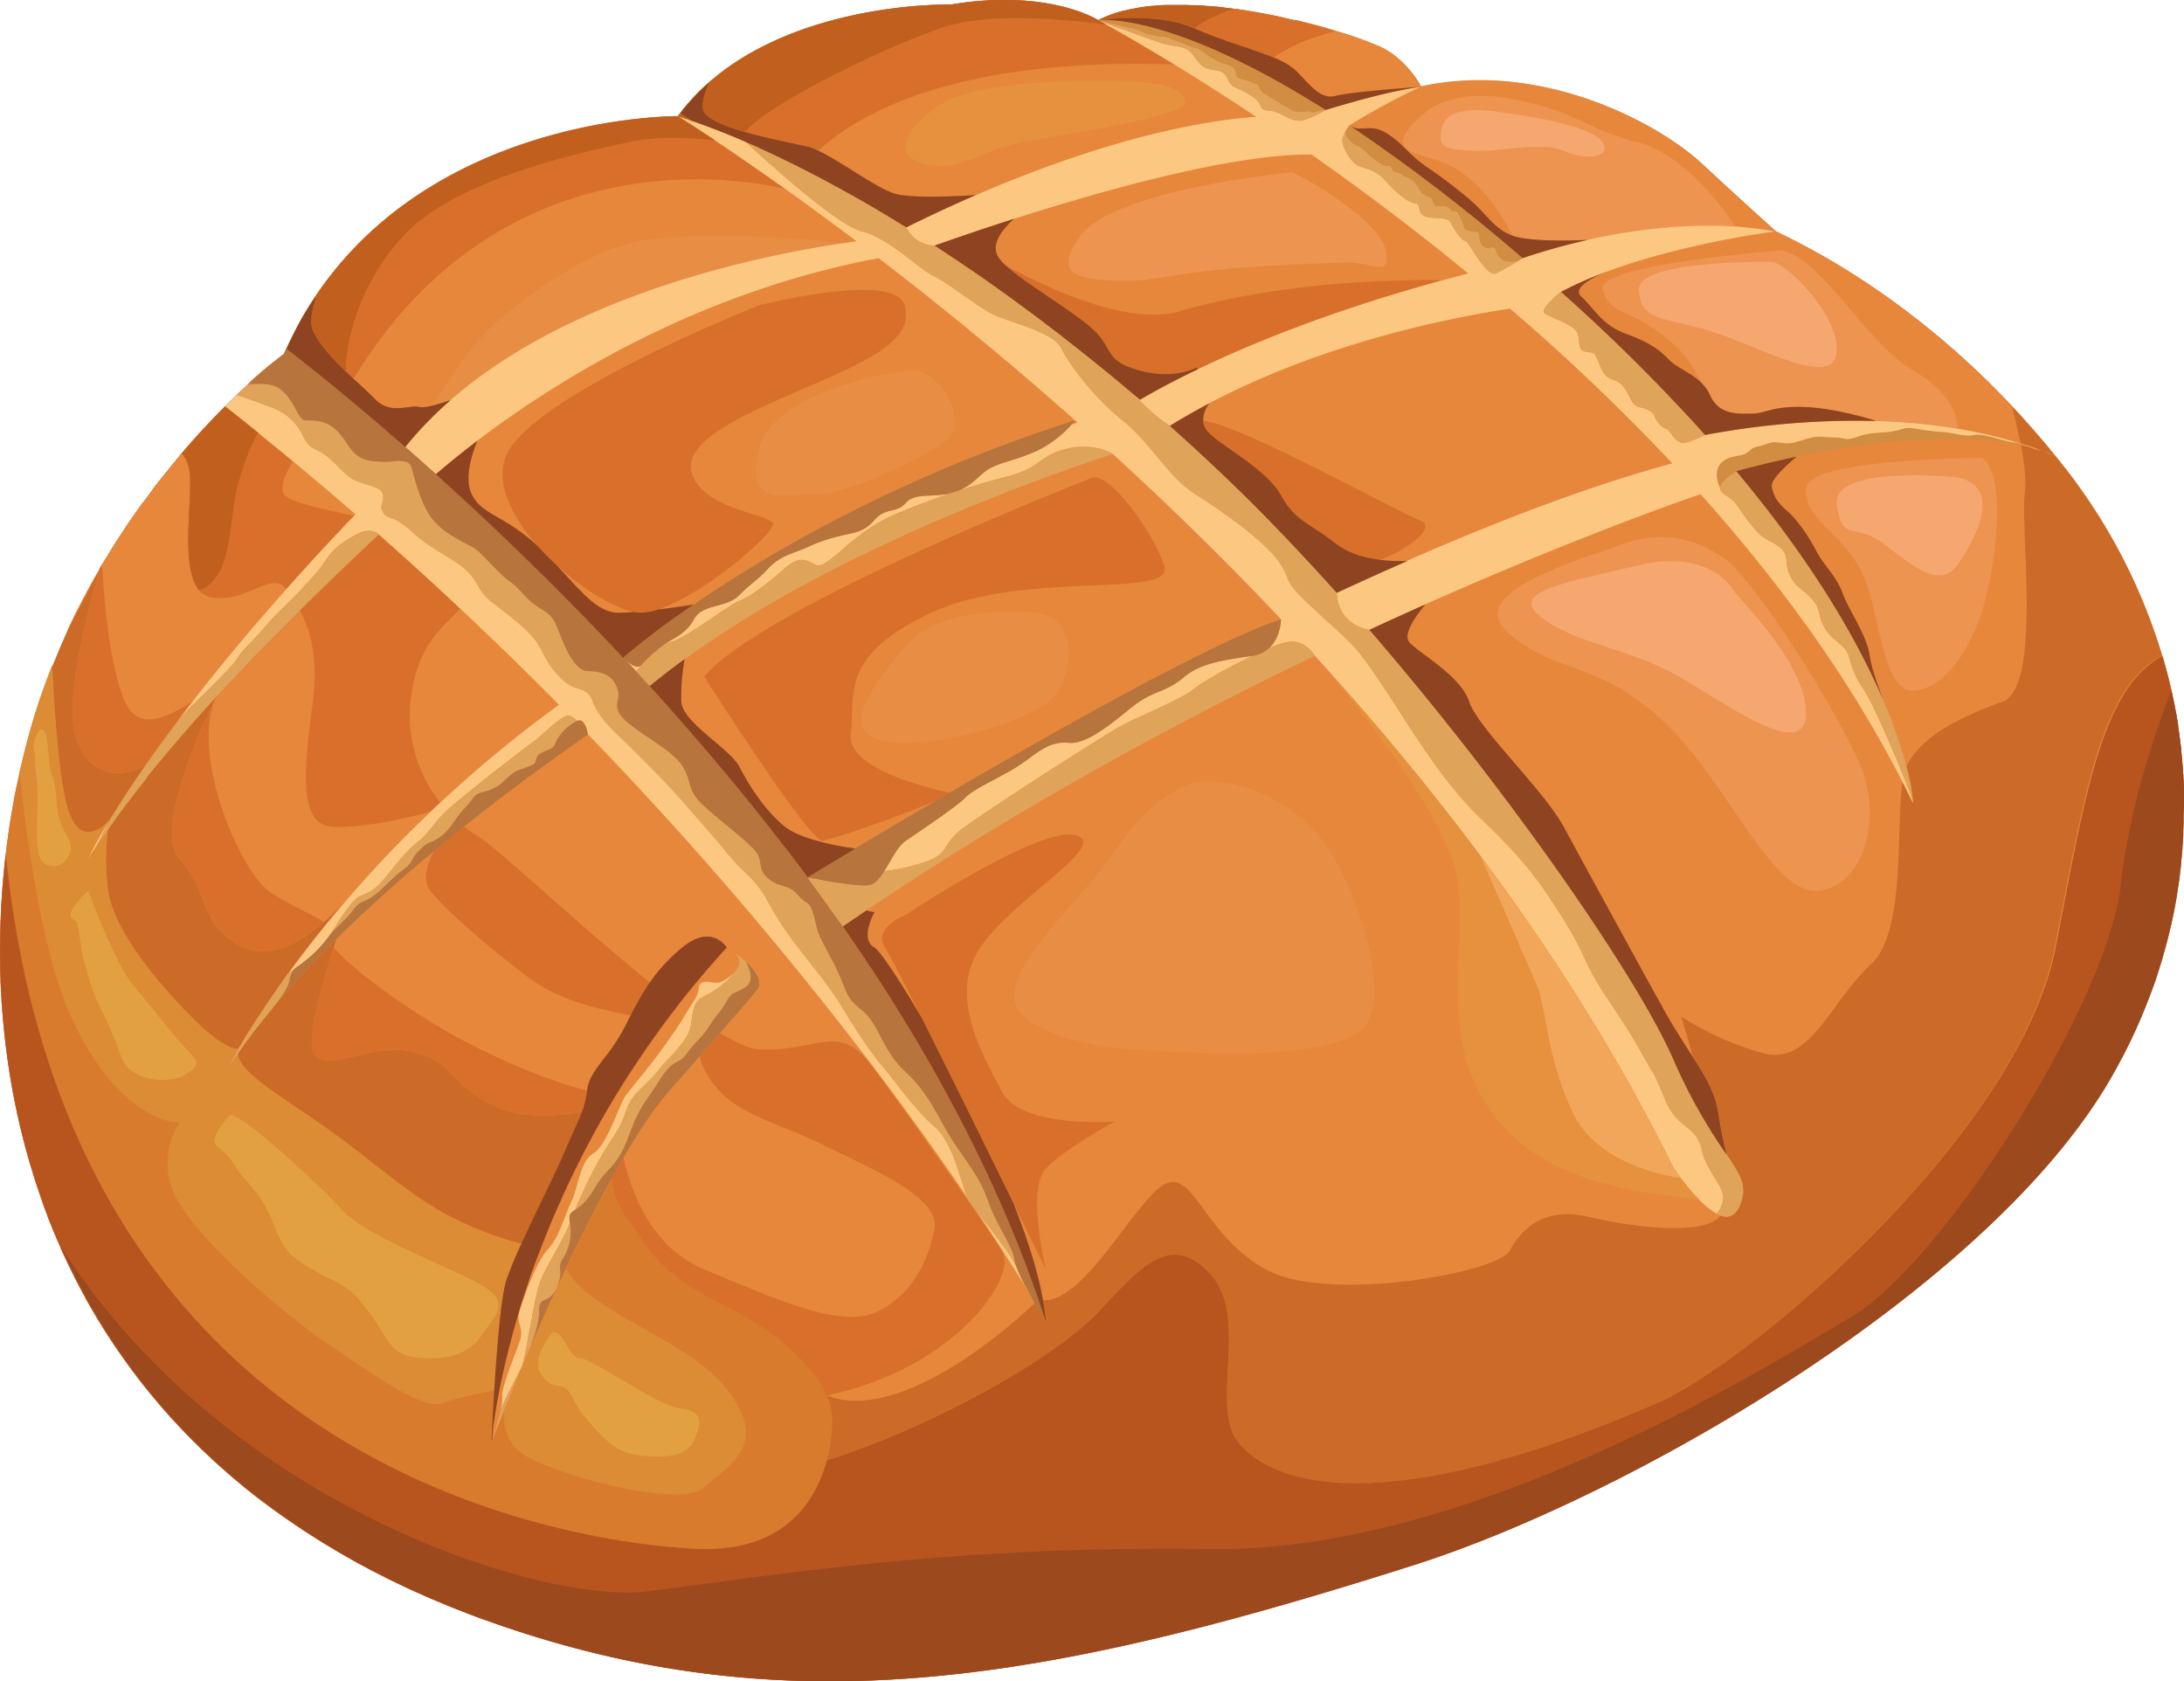 <svg xmlns="http://www.w3.org/2000/svg" viewBox="0 0 646.01 497.27"><defs><style>.cls-1{fill:#cc6a27;}.cls-2{fill:#d97b2c;}.cls-3{fill:#db8c34;}.cls-4{fill:#e6873c;}.cls-5{fill:#b8551e;}.cls-6{fill:#d8702b;}.cls-7{fill:#ed9450;}.cls-8{fill:#e5913d;}.cls-9{fill:#f2a659;}.cls-10{fill:#e88e44;}.cls-11{fill:#fcc881;}.cls-12{fill:#d18d42;}.cls-13{fill:#e0a35a;}.cls-14{fill:#b7743c;}.cls-15{fill:#f6a770;}.cls-16{fill:#9c491e;}.cls-17{fill:#e2a041;}.cls-18{fill:#8e4420;}.cls-19{fill:#c1601e;}</style></defs><title>bread</title><g id="Layer_2" data-name="Layer 2"><g id="Capa_1" data-name="Capa 1"><path class="cls-1" d="M646,239.09c0-.33,0-.65,0-1v-.74c0-.67,0-1.35,0-2l0-1.45a.76.76,0,0,1,0-.15c0-.79-.06-1.59-.1-2.38,0-.45,0-.9-.08-1.34,0-.12,0-.24,0-.36,0-.34,0-.69-.06-1,0-.8-.12-1.59-.19-2.38l-.06-.78c0-.06,0-.11,0-.17-.09-1.06-.2-2.12-.32-3.18,0-.07,0-.14,0-.21l0-.27-.21-1.82c-.13-1-.26-2-.4-3-.07-.51-.16-1-.23-1.51,0-.1,0-.19,0-.28s0-.06,0-.09l-.06-.39,0-.18c-.16-1-.32-1.95-.5-2.92,0-.21-.07-.41-.11-.62s-.11-.59-.17-.89l-.3-1.58c0-.16-.07-.32-.1-.48s-.08-.35-.11-.53c-.15-.7-.29-1.4-.44-2.1l-.15-.66c0-.11-.06-.22-.08-.33v0c-.44-1.93-.92-3.86-1.43-5.77-.12-.46-.25-.92-.37-1.37-.29-1-.59-2.11-.9-3.15h0a169.28,169.28,0,0,0-28.78-55.62q-1.41-1.8-2.83-3.54h0c-.3-.36-.59-.74-.89-1.1s-.48-.58-.72-.87c-1-1.26-2.08-2.51-3.13-3.72-.15-.19-.31-.37-.47-.55-1.15-1.33-2.3-2.65-3.45-3.93l-.14-.16q-1.76-2-3.51-3.82c-.09-.09-.17-.19-.25-.28v0c-32.26-34.41-63.41-48.64-70.11-52,0,0-8.2-7.29-21.8-19.92s-48.16-30.58-83.14-22.81c0,0-3.88-7.77-11.66-11.66a104.53,104.53,0,0,0-13.38-4.8h0l-.29-.09-3.32-1-.18-.05c-1.26-.35-2.57-.71-3.92-1.06h-.05c-1.27-.33-2.58-.66-3.91-1L382.92,6c-1.36-.33-2.76-.65-4.18-1l-.28-.06c-1.29-.28-2.61-.54-3.94-.8L373.73,4c-1.42-.27-2.85-.52-4.3-.76L369,3.16c-1.29-.21-2.6-.4-3.91-.58H365l-.15,0-.76-.1-1.57-.19-1-.12c-.57-.06-1.14-.13-1.71-.18a3.16,3.16,0,0,0-.32,0l-.89-.08-3.11-.24-1-.06-.63,0-1.43-.05-1.57-.05-.69,0h-.69c-.54,0-1.07,0-1.61,0l-1.32,0-.92,0-.68,0h-.06l-1.21.05q-1,.06-1.95.15l-.82.07h-.11c-.89.09-1.77.19-2.64.32-.25,0-.5.08-.74.12l-.52.08-.63.1-.79.15-1,.2c-.56.11-1.11.24-1.64.37-.17,0-.35.07-.51.12l-.14,0-.33.1c-.52.14-1,.29-1.55.45l-.91.3c-.27.09-.53.18-.78.28l-.48.18-.32.13c-.25.1-.51.19-.75.3-.75.32-1.49.65-2.2,1,0,0-14.57-9.47-43.72-4.64,0,0-55.38-1.37-80.65,33,0,0-70.52-.78-106.86,52.73v0l-.35.54c-.74,1.1-1.47,2.22-2.17,3.36l-.21.33q-1.24,2-2.43,4.15l0,.06q-1.06,1.93-2.08,4l-.48,1c-.42.84-.82,1.7-1.22,2.57l-.78,1.69-.1.08h0l0,0h0l0,0h0l0,0h0l-.07.06-.09.06h0l-.08.06,0,0h0l-.13.09-.07.06-.15.12h0v0h0l0,0-.15.12-.14.11-.22.17-.08.06-.19.16-.11.08-.12.1-.11.09-.25.2-.4.32-.09.07L81,107l-.06,0-.09.08-.15.12,0,0-.31.25-.51.43-.21.17-.06,0-.2.17-.33.27-.61.53-.35.3-.06,0,0,0-.25.21-.15.13-.63.55-.73.64-.43.37-.11.1-.84.76-.08.07-.22.19,0,0-.12.1,0,0,0,0h0l-1,1-.15.14h0L73,114l-.08.06-.09.09-.2.19-.63.58-.14.12-1.62,1.54-.14.13c-.87.83-1.79,1.72-2.72,2.65l-.47.45-.37.38h0c-2,2-4,4.09-6.15,6.39l-.09.1q-1.68,1.8-3.42,3.77c-.55.61-1.11,1.27-1.66,1.9s-1,1.16-1.54,1.77c0,0,0,0,0,0s-.25.29-.37.43L52,136.16l0,.06-1.1,1.32-.05.05-1,1.31-1.33,1.64-.49.62-.06.07Q46.42,143.06,45,145l0,.07,0,0h0c-.46.6-.91,1.23-1.37,1.84l-.09.13-.34.47L42,149l-.06.08c-.29.4-.58.83-.87,1.24l-.21.28-.08.12c-.79,1.11-1.58,2.23-2.36,3.38l-.68,1-.29.43q-1.32,2-2.63,4l-.32.48-.24.38-.11.17c-.09.13-.17.28-.26.41l-1.22,2-.46.73-.14.23h0c-.59,1-1.18,1.93-1.77,2.92h0l-.78,1.35h0l0,0c-.15.26-.29.53-.45.79-.85,1.49-1.7,3-2.54,4.54-.29.53-.59,1.06-.87,1.6-1.06,2-2.11,4-3.13,6l-.46.93c-.76,1.57-1.52,3.15-2.25,4.75l0,.08-.23.43c-.43,1-.85,1.94-1.27,2.91-.11.27-.23.53-.34.79l-.29.66c-.47,1.1-.92,2.22-1.38,3.35-.19.47-.39.92-.57,1.4l-.22.52v0c-.29.74-.6,1.47-.89,2.22l-.09.23c-.57,1.51-1.11,3.05-1.66,4.59l-.17.48a.06.06,0,0,0,0,0c-.06.15-.12.3-.17.46s-.19.51-.27.76q-1.1,3.19-2.09,6.46c-.44,1.47-.87,3-1.29,4.45-.12.41-.22.83-.34,1.24-.3,1.12-.61,2.24-.9,3.38l-.33,1.31c-.29,1.17-.58,2.35-.86,3.54-.09.36-.17.72-.25,1.08l-.27,1.21v0h0c-.22,1-.45,2-.66,3l-.09.39c0,.09,0,.18,0,.27H5c-.25,1.19-.48,2.38-.71,3.57,0,.17-.07.33-.1.5s-.05.29-.08.43l-.06.37c0,.15,0,.29-.08.43-.13.7-.26,1.4-.38,2.1,0,.27-.1.54-.14.81-.19,1.06-.36,2.12-.53,3.19l-.15,1c-.13.81-.24,1.61-.36,2.42l-.06.43c0,.09,0,.18,0,.27l-.15,1.1c-.14,1-.27,2.06-.4,3.1,0,.22-.06.45-.08.68h0c0,.15,0,.29-.05.44-.12,1-.24,2.08-.34,3.12l-.12,1.13-.3,3.17c0,.35-.06.72-.08,1.08-.09,1.08-.18,2.17-.26,3.27,0,.29,0,.58-.05.87q-.12,1.75-.21,3.51c0,.13,0,.25,0,.38q-.39,8.07-.24,16.29c0,.23,0,.46,0,.7,0,1.07.07,2.15.1,3.23,0,.43,0,.87.05,1.3,0,1,.09,2,.15,3,0,.52.05,1,.09,1.56,0,1,.12,1.91.19,2.87,0,.56.08,1.12.13,1.68.07.94.16,1.87.25,2.8.05.59.11,1.18.17,1.77.09.92.19,1.83.29,2.75.07.61.14,1.22.22,1.83.05.41.09.81.14,1.22h0c.07.5.14,1,.2,1.49s.17,1.24.26,1.86c.12.86.25,1.72.38,2.58,0,.16.05.33.08.5L3,318.4c.15.9.3,1.79.46,2.69l.24,1.35c.08.4.15.8.23,1.2.13.68.25,1.35.39,2s.25,1.22.37,1.83c.1.44.19.88.28,1.33l.12.59.18.82c.12.54.26,1.07.38,1.61.26,1.15.53,2.29.81,3.43.08.33.17.66.25,1,.17.65.33,1.31.5,2l.24.93c.17.63.35,1.26.53,1.89.13.45.25.91.38,1.36s.24.88.37,1.31c.24.8.48,1.59.73,2.39.19.62.37,1.24.56,1.86,0,.07.05.15.08.22s0,.06,0,.08c.25.78.51,1.56.77,2.34s.48,1.47.74,2.2c.13.4.27.79.41,1.19s.2.54.29.82c0,.09.07.19.11.28.26.74.53,1.49.8,2.23s.57,1.51.86,2.26l0,.08.33.86c.17.44.35.87.52,1.3.29.75.6,1.48.9,2.22s.53,1.28.8,1.91c.12.28.23.56.35.83l.75,1.71c.06.13.12.26.17.39h0a.54.54,0,0,1,0,.11c.27.59.53,1.19.81,1.78s.48,1.08.73,1.61c.08.18.17.35.25.52h0l.4.82c.07.15.14.31.22.46l.49,1c.34.7.68,1.39,1,2.09l.48.95c.15.28.3.56.44.85s.2.36.29.54c.35.67.7,1.35,1.05,2s.72,1.32,1.09,2a.25.25,0,0,0,0,.07l.19.35.45.81.62,1.11c.49.85,1,1.69,1.49,2.54.08.15.17.3.26.44h0l.39.67c.12.2.24.41.37.61v0c.68,1.13,1.4,2.26,2.11,3.39v0c.17.26.32.52.49.78l.67,1,.86,1.3c.42.63.83,1.26,1.25,1.88s.78,1.12,1.17,1.68l.19.28c.06.07.11.15.16.22s.09.13.13.19l.67,1,.59.83,1.31,1.78c.58.78,1.15,1.56,1.74,2.33l.15.2.18.25,1.07,1.35c.59.76,1.19,1.51,1.79,2.26l1.14,1.4,0,0,.16.19.57.69c.47.57,1,1.13,1.43,1.69s1,1.2,1.54,1.79l0,.05.32.36.81.93.55.6.21.23c.53.59,1.06,1.18,1.6,1.76l.36.38.93,1,.73.78.08.08c.23.25.46.5.7.74s.58.6.87.89l.76.77,1.07,1.08.3.3c.55.55,1.1,1.1,1.67,1.64l.46.46,1.07,1,.92.87c.5.47,1,.95,1.52,1.42l1.33,1.2.7.63,1,.87,1.07,1c.85.73,1.71,1.46,2.58,2.18.3.25.59.51.89.75l.27.23.51.43c1.31,1.07,2.64,2.14,4,3.19l.15.12.25.2.51.38c.38.3.78.59,1.17.88L80,445.75l.31.23.43.32,1.67,1.19h0L84,448.59l.37.27.52.37.62.43,2,1.33,1.36.92.73.49a2.9,2.9,0,0,0,.29.19l.49.32,0,0,2.14,1.38.93.59.93.6,1,.63c.39.24.76.48,1.15.71l1.17.7.43.26c.4.23.78.48,1.18.71l1.26.73,2.18,1.25.27.15.17.1.95.55.27.15,1.54.83c.68.38,1.37.75,2.06,1.12l.34.18,1.32.72,1.11.57,1.26.64,1.89,1c.39.19.76.39,1.15.59l2.11,1c.62.3,1.23.61,1.86.9l.7.33.88.42c1.15.54,2.33,1.06,3.51,1.58l1.47.67.73.32.58.25,1.41.6,1,.41.52.22,1.87.79.51.21c.76.32,1.55.62,2.32.93l2,.79,1.44.57.26.1q3,1.17,6.18,2.28c89.39,31.92,166.29,17.67,273.79-16.54,64.13-20.4,170-81.61,206-143.79.72-1.24,1.41-2.48,2.09-3.72.22-.41.43-.82.65-1.22.05-.11.11-.21.16-.31.18-.35.37-.69.55-1l.62-1.18.73-1.46c.38-.76.76-1.52,1.13-2.28.08-.17.17-.33.25-.5a2.14,2.14,0,0,1,.1-.22c.14-.29.27-.58.4-.88.34-.72.68-1.44,1-2.16.25-.55.49-1.11.74-1.66l.3-.69c.07-.15.14-.3.2-.45.14-.32.27-.65.41-1l.71-1.71c.28-.69.56-1.38.83-2.07.13-.33.27-.66.4-1,.06-.17.12-.33.19-.5l.08-.24c.26-.68.51-1.36.76-2s.43-1.18.64-1.77c.13-.36.25-.72.38-1.07l.39-1.16c.17-.53.35-1.06.52-1.59s.42-1.32.62-2,.33-1,.48-1.53l.13-.46c.18-.59.34-1.19.51-1.78s.36-1.26.53-1.9c.1-.37.19-.74.29-1.12a2.45,2.45,0,0,1,.08-.29l.36-1.41c.26-1.06.51-2.11.75-3.17.1-.47.22-.94.32-1.41,0-.12.06-.23.08-.35.09-.43.17-.86.26-1.28,0-.23.09-.46.14-.69.09-.49.2-1,.29-1.46l.33-1.79c.1-.58.21-1.16.31-1.74l0-.24c.13-.78.25-1.57.37-2.35l.21-1.41c0-.23.07-.46.1-.69.08-.61.15-1.21.23-1.82l.15-1.22c.09-.79.17-1.57.25-2.35a.41.41,0,0,0,0-.11l0-.19c0-.36.07-.71.1-1.06s.06-.56.08-.84c0-.57.09-1.13.14-1.7,0-.37,0-.74.07-1.11s.06-.74.08-1.1l.09-1.58,0-.86c0-.1,0-.2,0-.3,0-.88.07-1.75.09-2.62,0-.1,0-.2,0-.31v0c0-.81,0-1.61,0-2.41C646,240.07,646,239.58,646,239.09Z"/><path class="cls-2" d="M244.56,412.73c-4-9.26-15.14-19-30.42-26.59-19.43-9.71-21.37-15.54-29-26.24a27.83,27.83,0,0,1-4.25-11.21l-.19.33c-.19.35-.38.7-.58,1.05l-1.13,2.09-.56,1c-.52,1-1,2-1.58,3l-.42.81-1.22,2.34-.63,1.24-1.05,2.06-.61,1.22c-.51,1-1,2-1.52,3.05l-.54,1.09c-.35.72-.7,1.45-1.06,2.17-.23.48-.46,1-.7,1.45l-.9,1.89c-.23.48-.47,1-.7,1.45l-.06.14c-.43.9-.85,1.8-1.27,2.7-.27.56-.53,1.13-.8,1.7s-.52,1.13-.79,1.69-.53,1.16-.8,1.74l-.69,1.52-.81,1.78-.61,1.35c-.52,1.15-1,2.3-1.54,3.45l-.5,1.11c-.3.7-.61,1.39-.92,2.09l-.39.89q-1.07,2.44-2.09,4.84h0c-2.65,6.16-5.09,12.06-7.24,17.44-1.22,3.05-2.34,5.94-3.36,8.61,0,0,.28-6.48.79-14.72.75-11.9,2-27.46,3.52-32.42a107.84,107.84,0,0,1,4.51-11,89.69,89.69,0,0,1-10-3.13c-17.7-6.56-25.87-14.57-42.19-27C87,326.25,70.31,317.75,70.4,311.39q-1.32,1.92-2.57,3.84l.07-.14,0-.1.17-.33c0-.07.08-.16.13-.24l.25-.47.19-.36c.11-.19.22-.4.34-.62l.27-.48.43-.77.32-.57c.18-.32.38-.66.59-1l0-.08v0s-3,1.64-13.95-9.35S33.29,274.5,31.9,262.79A70.82,70.82,0,0,1,32,245c-1.24,1.78-2.45,3.54-3.58,5.28h0q-1.22,1.86-2.34,3.69a120.61,120.61,0,0,1,6.28-11.42h0l0-.06,0,0h0s-7,8.61-11.4-.86c-3.66-7.94-5.11-36-5.49-44.9q-1.39,3.51-2.68,7.16l-.06.14-.17.48a.06.06,0,0,0,0,0c-.89,2.51-1.74,5.07-2.53,7.68s-1.46,5-2.13,7.58l-.18.68c-.68,2.61-1.33,5.26-1.93,7.95v0h0c-.22,1-.45,2-.66,3l-.09.39c0,.09,0,.18,0,.28-.31,1.48-.61,3-.89,4.48l-.06.37c0,.15,0,.29-.08.43-.25,1.37-.49,2.74-.72,4.12-.06.31-.11.63-.16,1-.24,1.47-.46,2.95-.68,4.44l-.06.43c-.24,1.7-.47,3.42-.67,5.15h0C20.2,436.63,171.09,456.19,205.27,458c26.31,1.43,36-13.61,39.3-26.16a49.07,49.07,0,0,0,1.64-11.73A18.19,18.19,0,0,0,244.56,412.73Z"/><path class="cls-3" d="M154.4,367.89a89.69,89.69,0,0,1-10-3.13c-17.7-6.56-25.87-14.57-42.19-27C87,326.25,70.31,317.75,70.4,311.39q-1.32,1.92-2.57,3.84l.07-.14,0-.1.17-.33c0-.07.08-.16.13-.24l.25-.47.19-.36c.11-.19.22-.4.34-.62l.27-.48.43-.77.32-.57c.18-.32.38-.66.59-1l0-.08v0s-3,1.64-13.95-9.35S33.29,274.5,31.9,262.79A70.82,70.82,0,0,1,32,245c-1.24,1.78-2.45,3.54-3.58,5.28h0q-1.22,1.86-2.34,3.69a120.61,120.61,0,0,1,6.28-11.42h0l0-.06,0,0h0s-7,8.61-11.4-.86c-3.66-7.94-5.11-36-5.49-44.9q-1.39,3.51-2.68,7.16l-.06.14-.17.48a.06.06,0,0,0,0,0c-.89,2.51-1.74,5.07-2.53,7.68s-1.46,5-2.13,7.58l-.18.68c-.68,2.61-1.33,5.26-1.93,7.95v0h0C8.33,252.21,12.93,282.9,21,300.69,35.61,332.7,53.1,332,53.1,332a22.07,22.07,0,0,0,0,24c8,13.12,31,32.79,45,42.26s27.41,18.89,32.73,16.74c3.61-1.47,11.09-2.95,15.51-3.75.75-11.9,2-27.46,3.52-32.42A107.84,107.84,0,0,1,154.4,367.89Z"/><path class="cls-3" d="M156.18,399.94h0l0-.05A.08.08,0,0,0,156.18,399.94Z"/><path class="cls-3" d="M214.87,410.67c-11.32-14.46-40.75-22.48-47.48-35.59-.43.9-.85,1.8-1.27,2.7-.27.56-.53,1.13-.8,1.7s-.52,1.13-.79,1.69-.53,1.16-.8,1.74l-.69,1.52-.81,1.78-.61,1.35c-.52,1.15-1,2.3-1.54,3.45l-.5,1.11c-.3.7-.61,1.39-.92,2.09l-.39.89q-1.07,2.44-2.09,4.84h0c-2.65,6.16-5.09,12.06-7.24,17.44,0,4.37,1.07,9.83,6.18,13,9.47,5.83,45.9,16,53.19,9.47S228,427.43,214.87,410.67Z"/><path class="cls-2" d="M156.18,399.94h0l0-.05A.08.08,0,0,0,156.18,399.94Z"/><path class="cls-4" d="M640.63,198.51c-.12-.46-.25-.92-.37-1.37-.29-1-.59-2.11-.9-3.15h0c-18.17,9.7-22.82,41.18-31.6,86.27C597,335.62,517.63,403.1,490.09,415c-95,41.08-119.49,17.59-124.2,11-7.83-11,3.66-36.49-7.83-49.12S337.8,374.2,324.91,388c-12.67,13.55-49.23,34.13-80.34,43.9-3.33,12.55-13,27.59-39.3,26.16C171.09,456.19,20.2,436.63,1.71,252.52c0,.15,0,.29-.05.44-.12,1-.24,2.08-.34,3.12l-.12,1.13-.3,3.17c0,.35-.06.72-.08,1.08-.09,1.08-.18,2.17-.26,3.27,0,.29,0,.58-.05.87q-.12,1.75-.21,3.51c0,.13,0,.25,0,.38q-.39,8.07-.24,16.29c0,.23,0,.46,0,.7,0,1.07.07,2.15.1,3.23,0,.43,0,.87.05,1.3,0,1,.09,2,.15,3,0,.52.05,1,.09,1.56,0,1,.12,1.91.19,2.87,0,.56.08,1.12.13,1.68.07.94.16,1.87.25,2.8.05.59.11,1.18.17,1.77.09.92.19,1.83.29,2.75.07.61.14,1.22.22,1.83.05.41.1.82.16,1.24,0,.26.06.52.1.79s.05.45.08.68c.09.62.17,1.24.26,1.86s.22,1.52.34,2.28l.12.8L3,318.4c.15.9.3,1.79.46,2.69l.24,1.35c.09.49.19,1,.28,1.48s.22,1.16.34,1.74.25,1.22.37,1.83c.07.3.13.6.19.9s.18.86.28,1.3c0,.18.07.36.11.54.12.54.26,1.07.38,1.61.26,1.13.52,2.25.8,3.38.09.37.19.75.29,1.13.15.62.31,1.24.47,1.86l.24.93c.16.59.34,1.19.5,1.78s.27,1,.41,1.47.24.88.37,1.31c.24.8.48,1.59.73,2.39.19.62.37,1.24.56,1.86,0,.07.05.15.08.22s0,.06,0,.08c.25.78.51,1.56.77,2.34s.48,1.47.74,2.2l.24.68c.17.49.34,1,.52,1.47a.78.78,0,0,0,0,.14c.26.74.53,1.49.8,2.23s.57,1.51.86,2.26l0,.08.33.86c.17.44.35.87.52,1.3.29.75.6,1.48.9,2.22s.53,1.28.8,1.91c.18.43.37.86.56,1.29l.54,1.25c.06.13.12.26.17.39,48.93,76.9,143,105.65,173.31,101.8,38.32-4.86,89.94-13.6,166.47-12.53s162.49-52.57,189.69-68.66,75.79-92.73,79.68-127.68c2.6-23.43,10.22-45.5,15-57.51Q641.39,201.38,640.63,198.51Z"/><path class="cls-5" d="M646,239.09c0-.33,0-.65,0-1v-.74c0-.67,0-1.35,0-2l0-1.45a.76.76,0,0,1,0-.15c0-.79-.06-1.59-.1-2.38,0-.45,0-.9-.08-1.34,0-.12,0-.24,0-.36,0-.34,0-.69-.06-1,0-.8-.12-1.59-.19-2.38l-.06-.78c0-.06,0-.11,0-.17-.09-1.06-.2-2.12-.32-3.18,0-.07,0-.14,0-.21l0-.27-.21-1.82c-.06-.4-.11-.8-.16-1.19l-.09-.62c0-.38-.09-.77-.15-1.15s-.16-1-.23-1.51c0-.1,0-.19,0-.28s0-.06,0-.09l-.06-.39,0-.18c-.16-1-.32-1.95-.5-2.92,0-.21-.07-.41-.11-.62s-.11-.59-.17-.89l-.3-1.58c0-.16-.07-.32-.1-.48s-.08-.35-.11-.53c-.15-.7-.29-1.4-.44-2.1l-.15-.66a2.46,2.46,0,0,1-.07-.29v-.06h0q-.66-2.91-1.42-5.78c-.12-.46-.25-.92-.37-1.37-.29-1-.59-2.11-.9-3.15h0c-18.17,9.7-22.82,41.18-31.6,86.27C597,335.62,517.63,403.1,490.09,415c-95,41.08-119.49,17.59-124.2,11-7.83-11,3.66-36.49-7.83-49.12S337.8,374.2,324.91,388c-12.67,13.55-49.23,34.13-80.34,43.9-3.33,12.55-13,27.59-39.3,26.16C171.09,456.19,20.2,436.63,1.71,252.52c0,.15,0,.29-.05.44-.12,1-.24,2.08-.34,3.12l-.12,1.13-.3,3.17c0,.35-.06.72-.08,1.08-.09,1.08-.18,2.17-.26,3.27,0,.29,0,.58-.05.87q-.12,1.75-.21,3.51c0,.13,0,.25,0,.38q-.39,8.07-.24,16.29c0,.23,0,.46,0,.7,0,1.07.07,2.15.1,3.23,0,.43,0,.87.05,1.3,0,1,.09,2,.15,3,0,.52.05,1,.09,1.56,0,1,.12,1.91.19,2.87,0,.56.08,1.12.13,1.68.07.94.16,1.87.25,2.8.05.59.11,1.18.17,1.77.09.92.19,1.83.29,2.75.07.61.14,1.22.22,1.83.05.41.1.82.16,1.24,0,.26.06.52.1.79s.05.45.08.68c.09.62.17,1.24.26,1.86s.22,1.52.34,2.28l.12.8L3,318.4c.15.9.3,1.79.46,2.69l.24,1.35c.09.49.19,1,.28,1.48s.22,1.16.34,1.74.25,1.22.37,1.83c.07.3.13.6.19.9s.18.86.28,1.3c0,.18.07.36.11.54.12.54.26,1.07.38,1.61.26,1.13.52,2.25.8,3.38.09.37.19.75.29,1.13.15.62.31,1.24.47,1.86l.24.93c.16.59.34,1.19.5,1.78s.27,1,.41,1.47.24.88.37,1.31c.24.8.48,1.59.73,2.39.19.62.37,1.24.56,1.86,0,.07.05.15.08.22s0,.06,0,.08c.25.78.51,1.56.77,2.34s.48,1.47.74,2.2l.24.68c.17.49.34,1,.52,1.47a.78.78,0,0,0,0,.14c.26.74.53,1.49.8,2.23s.57,1.51.86,2.26l0,.08.33.86c.17.44.35.87.52,1.3.29.75.6,1.48.9,2.22s.53,1.28.8,1.91c.18.43.37.86.56,1.29l.54,1.25c.06.13.12.26.17.39h0a.54.54,0,0,1,0,.11q1.07,2.38,2.2,4.75c.07.15.14.31.22.46q2.31,4.79,4.9,9.5h0l.19.35a.25.25,0,0,1,0,.07q1.23,2.2,2.52,4.39c.08.15.17.3.26.44h0c.94,1.57,1.89,3.13,2.88,4.69v0c1.49,2.33,3,4.65,4.63,6.94.06.07.11.15.16.22q2.41,3.45,5,6.83l.12.17.31.39q1.53,2,3.13,3.92l.22.28.16.19c0,.06.09.11.13.16,1.13,1.36,2.28,2.72,3.45,4.06l.32.36q1.73,2,3.53,3.9l.93,1q1.55,1.64,3.14,3.26l1.07,1.08c1.15,1.14,2.31,2.28,3.5,3.4l.92.87q1.74,1.63,3.54,3.24h0l1,.87h0c1.19,1.06,2.41,2.1,3.64,3.13.3.25.59.51.89.75l.07.06c1.54,1.28,3.1,2.54,4.7,3.79l.15.12q2,1.56,4.07,3.09l.31.23c1.31,1,2.65,1.93,4,2.88l.52.37c1.3.9,2.62,1.8,3.94,2.68l.73.49c1.27.85,2.58,1.68,3.88,2.5l.93.6c1.24.77,2.51,1.54,3.78,2.3.4.23.78.48,1.18.71,1.13.67,2.28,1.32,3.44,2l.27.15.17.1.95.55.27.15c1.18.66,2.39,1.3,3.6,1.95l.34.18,1.32.72c1.11.58,2.25,1.15,3.38,1.72l.88.45c.39.19.76.39,1.15.59,1.09.54,2.22,1.06,3.33,1.59l1.34.65.88.42c1.15.54,2.33,1.06,3.51,1.58l1.47.67.73.32c1,.43,2,.84,3,1.26l.52.22,1.87.79.51.21c1.2.5,2.42,1,3.64,1.45l.77.3,1.35.54.26.1q3,1.17,6.18,2.28c89.39,31.92,166.29,17.67,273.79-16.54,64.13-20.4,170-81.61,206-143.79.72-1.24,1.41-2.48,2.09-3.72.22-.41.43-.82.65-1.22.05-.11.11-.21.16-.31.18-.35.37-.69.55-1l.62-1.18.73-1.46c.38-.76.76-1.52,1.13-2.28.08-.17.17-.33.25-.5a2.14,2.14,0,0,1,.1-.22c.14-.29.27-.58.4-.88.34-.72.68-1.44,1-2.16.25-.55.49-1.11.74-1.66l.3-.69c.07-.15.14-.3.2-.45.14-.32.27-.65.41-1l.71-1.71c.28-.69.56-1.38.83-2.07.13-.33.27-.66.4-1,.06-.17.12-.33.19-.5l.08-.24c.26-.68.51-1.36.76-2s.43-1.18.64-1.77c.13-.36.25-.72.38-1.07s.21-.63.31-1l.08-.21c.17-.53.35-1.06.52-1.59s.42-1.32.62-2,.33-1,.48-1.53l.09-.32s0-.1,0-.14c.18-.59.34-1.19.51-1.78s.36-1.26.53-1.9c.1-.37.19-.74.29-1.12a2.45,2.45,0,0,1,.08-.29l.36-1.41c.26-1.06.51-2.11.75-3.17.1-.47.22-.94.32-1.41,0-.12.06-.23.08-.35.09-.43.17-.86.26-1.28,0-.23.09-.46.14-.69.09-.49.2-1,.29-1.46l.33-1.79.09-.53c.07-.41.15-.81.22-1.21l0-.24c.13-.78.25-1.57.37-2.35l.21-1.41c0-.23.07-.46.1-.69.08-.57.14-1.13.21-1.7l0-.12.15-1.22c.09-.79.17-1.57.25-2.35a.41.41,0,0,0,0-.11l0-.19c0-.36.07-.71.1-1.06s.06-.56.08-.84c0-.57.09-1.13.14-1.7,0-.37,0-.74.07-1.11s.06-.74.08-1.1l.09-1.58,0-.86c0-.1,0-.2,0-.3,0-.88.07-1.75.09-2.62,0-.1,0-.2,0-.31v0c0-.81,0-1.61,0-2.41C646,240.07,646,239.58,646,239.09Z"/><path class="cls-5" d="M3.63,239.52c0,.27-.1.54-.14.81s-.14.81-.2,1.21c.23-1.38.47-2.75.72-4.12C3.88,238.12,3.75,238.82,3.63,239.52Z"/><path class="cls-5" d="M5,232.13H5c-.25,1.19-.48,2.38-.71,3.57,0,.17-.07.33-.1.5s-.05.29-.08.43c.28-1.5.58-3,.89-4.48Z"/><path class="cls-5" d="M3,243.52l-.15,1c-.13.81-.24,1.61-.36,2.42.22-1.49.44-3,.68-4.44C3.08,242.83,3,243.17,3,243.52Z"/><path class="cls-5" d="M2.35,247.63l-.15,1.1c-.14,1-.27,2.06-.4,3.1,0,.22-.06.45-.08.68.2-1.73.43-3.45.67-5.15C2.38,247.45,2.36,247.54,2.35,247.63Z"/><path class="cls-5" d="M210.13,319.33c-2.15-3.23-3-5.46-3.07-7l-8.95,10.18c-.49.56-1,1.15-1.49,1.77l-.45.56L195,326.26l-.45.59c-.51.68-1,1.37-1.54,2.09l-.11.16c-.49.68-1,1.38-1.46,2.09l-.5.73-1.16,1.75-.48.73c-.53.82-1.06,1.64-1.59,2.49l-.2.34c-.48.75-1,1.53-1.43,2.31-.17.3-.35.6-.53.89-.39.65-.78,1.3-1.16,2C187,353.64,193,369,208.31,375.45c25,10.47,41.49,17.42,51.56,12.32s14.76-15,16.53-24.46-20-18.22-33.11-24.78S217.06,329.78,210.13,319.33Z"/><path class="cls-5" d="M57,207.44c7.5-9.63,16.64-20.71,27.75-33.18h0c-4.39-5.68-11.2,4-21.85,2.49a6.08,6.08,0,0,1-3.87-2.1c-5.52-6.34-2.32-24.93-2.74-33.49-.19-3.75-1.26-5.85-2.54-7h0s0,0,0,0c-.36.41-.72.85-1.07,1.27l-.09.1c-.19.24-.39.47-.58.7l-1.1,1.32-.05.05-.68.85-.33.41c-.62.76-1.24,1.52-1.86,2.31l-.06.07Q46.42,143.06,45,145l0,.07,0,0h0c-.46.6-.91,1.23-1.37,1.84l-.09.13-.34.47L42,149l-.06.08c-.29.4-.58.83-.87,1.24l-.21.28-.08.12-.87,1.25c-.73,1-1.45,2.07-2.17,3.13l-.29.43q-1.32,2-2.63,4l-.32.48-.24.38-.11.17c-.09.13-.17.28-.26.41l-1.22,2-.46.73c-.05.08-.1.16-.14.24-.6,1-1.19,1.93-1.78,2.92h0c.61,13,2.36,30.54,6.7,40.74C40.94,216.79,50.25,211.78,57,207.44Z"/><path class="cls-5" d="M99.27,277.9c-.22.68-.43,1.37-.65,2.07,4.57,6.07,20.33,17.41,32.24,24.31,15.08,8.74,33,16,43,18.22.75-6.15,6.29-9.23,11.24-18.95.56-1.11,1.1-2.16,1.63-3.19-8.43-1.83-20.54-3.82-30.54-11.38-10.6-8-23.65-19-28.91-25.51-2.39-3-1-7.66,1.19-11.89C118.74,259.66,108.71,268.55,99.27,277.9Z"/><polygon class="cls-5" points="210.12 308.83 210.12 308.83 210.13 308.83 210.12 308.83"/><path class="cls-5" d="M82.51,186.54c-.65.67-1.32,1.34-2,2l-1,1-2.06,2.13-1,1L74.4,194.9l-1,1-2.12,2.23-1,1.06-2.15,2.29-1,1L65,204.94c-.3.34-.61.67-.92,1l-.11.12c-.06.13-.13.26-.19.4-7.51,17.51,7.56,51.17,15.65,57,5.27,3.8,12.71,6.77,16.41,9.27a71.66,71.66,0,0,0,6.66-6.58l1-1.15.21-.25v0c6.81-7.83,14.67-16.16,23.62-24.69h0s-18.79,5.16-29.14,4.39-7.87-18.9-5.54-37c1.65-12.79-.8-21.28-3.92-27.16l-.36.35-1.85,1.86c-.34.34-.68.67-1,1l-1.92,1.94Z"/><path class="cls-5" d="M184.91,319.75l-.86,1.36-1.27,2.05c-.29.48-.58,1-.88,1.45l-1.17,2-.86,1.46L178.75,330l-.84,1.46-1.07,1.92-.79,1.43-1.06,2-.74,1.36-1.07,2.05-.65,1.24-1.15,2.29-.5,1q-1.63,3.28-3.13,6.49l-.34.75c-.38.81-.75,1.62-1.11,2.42l-.45,1c-.32.72-.64,1.44-.95,2.16-.16.35-.31.69-.46,1l-.88,2.07c-.15.36-.3.71-.44,1.06-.29.69-.57,1.37-.85,2.06-.14.33-.27.65-.4,1q-.44,1.05-.84,2.1l-.36.9c-.29.75-.57,1.49-.85,2.23l-.27.7c-.33.87-.64,1.72-1,2.57l-.12.31c-1.43,3.94-2.72,7.74-3.86,11.36a2,2,0,0,1-.07.23c-.16.52-.32,1-.47,1.54,1.43-4.52,4.77-13.65,8-17.12,3.49-3.8,4.74-9.47,6.92-14s2.55-12.07,6.56-14.38,7.65-14.57,9.57-17.13,5.73-6.92,8.65-10.83,4.37-5.93,6.56-9.2,2.55-4.38,5-8,.49-4.9,3-5.47,3.7,2,8.59-2.54h0c2.89-2.71,1.74-4.87.32-6.2h0l-.05,0c-.25-.18-.47-.34-.69-.48l-.13-.1-.59-.4-.06,0-.4-.26,0,0-.15-.09c-1.06,1.14-2.09,2.29-3.11,3.44l-1,1.14q-1,1.16-2,2.31l-1.18,1.38-1.74,2.08-1.21,1.47c-.55.67-1.09,1.33-1.62,2-.41.5-.81,1-1.21,1.51l-1.55,2-1.16,1.51c-.51.66-1,1.32-1.51,2l-1.12,1.48-1.48,2c-.35.48-.71,1-1,1.45-.51.7-1,1.41-1.51,2.11l-.94,1.34c-.57.82-1.13,1.63-1.68,2.45l-.68,1c-.77,1.13-1.52,2.27-2.26,3.4l-.67,1C185.93,318.16,185.41,319,184.91,319.75Z"/><path class="cls-5" d="M153.77,387.62l0-.12.28-.88c-.1.29-.18.56-.26.82A1.67,1.67,0,0,0,153.77,387.62Z"/><path class="cls-5" d="M153.72,387.78h0s0,0,0,0c-.35,1.16-.68,2.29-1,3.41-.12.39-.22.77-.33,1.16-.21.73-.41,1.45-.6,2.15-.12.42-.23.84-.34,1.26-.18.66-.35,1.32-.52,2-.1.4-.21.81-.31,1.2-.17.67-.33,1.31-.48,2-.09.34-.18.69-.26,1-.22.93-.44,1.85-.64,2.73l-.18.82c-.14.63-.28,1.25-.41,1.85-.08.39-.16.76-.24,1.13s-.19.92-.28,1.36l-.24,1.18c-.07.38-.15.76-.22,1.13s-.15.81-.23,1.19l-.15.84c-.65,3.6-1.07,6.48-1.33,8.48,0,.18,0,.38-.07.54s0,.07,0,.11,0,.08,0,.12c0,.24,0,.44-.07.65s0,.23,0,.33a.17.17,0,0,0,0,.07v.06c0,.08,0,.13,0,.2s0,.4-.06.55h0v0h0c0,.21,0,.38,0,.49h0v.05a1.09,1.09,0,0,0,0,.12s1.58-5,2.48-8.94a13.51,13.51,0,0,0,.58-4.19c-.44-1.92,3.56-11.66,5.08-16S152.58,391.67,153.72,387.78Z"/><path class="cls-4" d="M610.57,138.37q-1.41-1.8-2.83-3.54h0c-.3-.36-.59-.74-.89-1.1.29.35.58.73.88,1.1a25.58,25.58,0,0,0-3.4-1.36c1.14.43,2.27.89,3.4,1.36C608.68,136,609.62,137.16,610.57,138.37Z"/><path class="cls-4" d="M14.46,199.42c-.57,1.51-1.11,3.05-1.66,4.59l.06-.14C13.38,202.37,13.91,200.88,14.46,199.42Z"/><path class="cls-4" d="M361.49,2.14c-.57-.06-1.14-.13-1.71-.18a3.16,3.16,0,0,0-.32,0l.78.08Z"/><path class="cls-4" d="M12.62,204.53c-.06.15-.12.3-.17.46l.18-.5A.06.06,0,0,0,12.62,204.53Z"/><path class="cls-4" d="M341.72,1.67l-.82.07h-.11l.22,0Z"/><path class="cls-4" d="M3.29,241.54c.23-1.38.47-2.75.72-4.12-.13.7-.26,1.4-.38,2.1,0,.27-.1.54-.14.81-.19,1.06-.36,2.12-.53,3.19l-.15,1c-.13.81-.24,1.61-.36,2.42.22-1.49.44-3,.68-4.44C3.18,242.17,3.23,241.85,3.29,241.54Z"/><path class="cls-4" d="M5.09,231.86c0,.09,0,.18,0,.27H5c-.25,1.19-.48,2.38-.71,3.57,0,.17-.07.33-.1.5s-.05.29-.08.43c.28-1.5.58-3,.89-4.48C5.06,232,5.08,232,5.09,231.86Z"/><path class="cls-4" d="M8,219.79c.16-.63.33-1.27.5-1.89-.3,1.12-.61,2.24-.9,3.38.07-.27.15-.54.22-.81Z"/><path class="cls-4" d="M646,237.37c0-.67,0-1.35,0-2,0,.92,0,1.84,0,2.76Z"/><path class="cls-4" d="M645.65,228.63c0-.8-.12-1.59-.19-2.38l-.06-.78c.12,1.39.23,2.8.31,4.2C645.69,229.33,645.68,229,645.65,228.63Z"/><path class="cls-4" d="M646,239.09c0,1.29,0,2.58,0,3.88,0-.81,0-1.61,0-2.41C646,240.07,646,239.58,646,239.09Z"/><path class="cls-4" d="M645.91,233.75c0-.79-.06-1.59-.1-2.38,0-.45,0-.9-.08-1.34.08,1.29.14,2.58.19,3.87A.76.76,0,0,1,645.91,233.75Z"/><path class="cls-4" d="M2.35,247.63l-.15,1.1c-.14,1-.27,2.06-.4,3.1,0,.22-.06.45-.08.68.2-1.73.43-3.45.67-5.15C2.38,247.45,2.36,247.54,2.35,247.63Z"/><path class="cls-4" d="M642.29,205.29l-.15-.66a2.46,2.46,0,0,1-.07-.29c.23,1,.45,2,.66,3C642.58,206.69,642.44,206,642.29,205.29Z"/><path class="cls-4" d="M643.24,210l-.3-1.58c0-.16-.07-.32-.1-.48.2,1,.39,2,.57,3C643.35,210.58,643.3,210.28,643.24,210Z"/><path class="cls-4" d="M635.45,295.59c.06-.17.12-.33.19-.5l.08-.24c-.22.58-.44,1.16-.67,1.74C635.18,296.26,635.32,295.93,635.45,295.59Z"/><path class="cls-4" d="M644.6,260.18c.08-.57.14-1.13.21-1.7-.09.8-.2,1.59-.31,2.39C644.53,260.64,644.57,260.41,644.6,260.18Z"/><path class="cls-4" d="M645.73,248.68l.09-1.58c-.05.89-.11,1.79-.17,2.68C645.68,249.41,645.71,249,645.73,248.68Z"/><path class="cls-4" d="M644.8,219.82c-.06-.4-.11-.8-.16-1.19.13,1,.26,2,.37,3Z"/><path class="cls-4" d="M639.51,283.72l.09-.32c-.18.62-.38,1.23-.57,1.85C639.19,284.74,639.36,284.23,639.51,283.72Z"/><path class="cls-4" d="M637.89,288.81c.17-.53.35-1.06.52-1.59-.19.6-.4,1.2-.6,1.8Z"/><path class="cls-4" d="M645.23,254.79a.41.41,0,0,0,0-.11c-.08.82-.17,1.64-.26,2.46C645.07,256.35,645.15,255.57,645.23,254.79Z"/><path class="cls-4" d="M644.4,216.86c-.07-.51-.16-1-.23-1.51,0-.1,0-.19,0-.28.16,1,.3,2,.43,2.94C644.5,217.63,644.46,217.24,644.4,216.86Z"/><path class="cls-4" d="M643.58,266.61l.09-.53c-.14.77-.27,1.55-.42,2.32Z"/><path class="cls-4" d="M642.56,271.83c.09-.43.17-.86.26-1.28,0-.23.09-.46.14-.69-.16.77-.31,1.55-.48,2.32C642.5,272.06,642.54,272,642.56,271.83Z"/><path class="cls-4" d="M645.44,252.59c0-.57.09-1.13.14-1.7-.07.85-.14,1.69-.22,2.54C645.39,253.15,645.42,252.87,645.44,252.59Z"/><path class="cls-4" d="M645.87,245.94c0-.88.07-1.75.09-2.62,0,1-.06,2-.11,2.92C645.86,246.14,645.86,246,645.87,245.94Z"/><path class="cls-4" d="M630.35,307.4a2.14,2.14,0,0,1,.1-.22c.14-.29.27-.58.4-.88-.25.54-.49,1.07-.75,1.6C630.18,307.73,630.27,307.57,630.35,307.4Z"/><path class="cls-4" d="M641.41,276.76c.26-1.06.51-2.11.75-3.17-.35,1.53-.72,3.05-1.11,4.58Z"/><path class="cls-4" d="M22.44,218.05c4.18,12.63,14.3,11.83,20.47,8.39h0l-.15.22c-.72,1-1.4,2-2.06,3l-.42.6c-.81,1.21-1.59,2.37-2.33,3.49s-1.43,2.19-2.09,3.22l-.08.13c-.63,1-1.22,1.91-1.77,2.8l-.46.75c-.39.62-.78,1.26-1.13,1.84l0,0,0,.06h0A120.61,120.61,0,0,0,26.08,254q1.13-1.83,2.34-3.69h0c1.13-1.74,2.34-3.5,3.58-5.28,3.46-5,7.31-10,11.42-15.17l.19-.23q1.22-1.51,2.46-3l.44-.54,2.38-2.85.6-.72c.77-.91,1.54-1.83,2.32-2.74l.71-.82c.76-.89,1.53-1.77,2.3-2.65.25-.3.51-.6.77-.89l2.28-2.59.83-.93,2.25-2.5.89-1c.7-.78,1.41-1.55,2.11-2.32-.06.13-.13.26-.19.4C57.31,219.92,46.15,246.18,53.1,254c9.47,10.68,5.56,20,19.34,26.25,7.93,3.59,17-2.06,23.38-7.52a71.66,71.66,0,0,0,6.66-6.58c-6.82,7.92-12.58,15.31-17.3,21.81h0c-.82,1.12-1.59,2.2-2.34,3.27-.24.33-.46.65-.69,1l-1.46,2.1c-.26.38-.5.75-.76,1.12l-1.21,1.8c-.26.37-.5.74-.74,1.11L76.9,300c-.23.35-.45.7-.67,1l-1,1.53-.58.93-1,1.51-.45.74q-.65,1-1.2,2l-.12.19-1,1.66c-.11.17-.19.32-.29.49l0,.08c-.21.35-.41.69-.59,1l-.32.57-.43.77L69,313c-.12.22-.23.43-.34.62l-.19.36-.25.47c0,.08-.09.17-.13.24L68,315l0,.1-.07.14q1.24-1.92,2.57-3.84c3.12-4.48,6.59-9,10.29-13.41h0c5.7-6.83,12-13.56,18.58-20.08-.22.68-.43,1.37-.65,2.07-3.7,11.9-7.8,27.07-6,31.16,3,7,16.92-3.1,29.4,0s10.41,8.94,23.59,15.74c8,4.14,19.24,3.24,26.78,1.9-1,2.79-2.56,5.76-4.85,11.22-2.67,6.32-8.72,18.29-13.11,27.9a107.84,107.84,0,0,0-4.51,11c-1.55,5-2.77,20.52-3.52,32.42-.51,8.24-.79,14.72-.79,14.72,1-2.67,2.14-5.56,3.36-8.61,2.15-5.38,4.59-11.28,7.24-17.44h0q1-2.4,2.09-4.84l.39-.89c.31-.7.62-1.39.92-2.09l.5-1.11c.51-1.15,1-2.3,1.54-3.45l.61-1.35.81-1.78.69-1.52c.27-.58.54-1.16.8-1.74s.53-1.13.79-1.69.53-1.14.8-1.7c.42-.9.84-1.8,1.27-2.7l.06-.14c.23-.49.47-1,.7-1.45l.9-1.89c.24-.48.47-1,.7-1.45.36-.72.71-1.45,1.06-2.17l.54-1.09c.5-1,1-2,1.52-3.05l.61-1.22,1.05-2.06.63-1.24,1.22-2.34.42-.81c.53-1,1.06-2,1.58-3l.56-1,1.13-2.09c.2-.35.39-.7.58-1.05l.19-.33a27.83,27.83,0,0,0,4.25,11.21c7.68,10.7,9.62,16.53,29,26.24,15.28,7.64,26.41,17.33,30.42,26.59h0c22.15,8.41,55.09-21.36,61.45-27.39l.34.57h0l.11.19c1.9,3.18,2.87,4.89,2.87,4.89-.17-2.06-.47-4.24-.88-6.5,12.26.82,27.66-30.1,36-34.31,8.64-4.37,11.76,15.3,30,25.26s68.5,1,72.05-5.59,10.3-13.11,23.41-10,33.53,5.59,38.63,0a2.75,2.75,0,0,0,.24-.38l.12,0,.6.18.31.07a4.12,4.12,0,0,0,.59.07l.27,0a4.26,4.26,0,0,0,.8-.09h0a3.31,3.31,0,0,0,.74-.28l.22-.14A4,4,0,0,0,513,359l.23-.22a4.58,4.58,0,0,0,.44-.53,1.79,1.79,0,0,0,.2-.26,6.84,6.84,0,0,0,.56-1c2.6-5.73.74-8.95-3.65-15.49-.87-3.5-1.78-7.62-2.38-11.75-.93-6.41-3.66-11-7.64-17.18-1.95-7-3.45-11.9-3.45-11.9a87.29,87.29,0,0,0,24.4,10.86c13.85,3.62,19.68-15.29,31.63-26.22,10.52-9.61,7.38-40.65,9.43-54.18q1.62,3.15,3.15,6.35a58.56,58.56,0,0,0-2-10.82h0c4.33-9.1,16.79-14.94,28.45-19.16s5.1-51.89,6.56-61.79c.5-3.39-.12-8.6-1.14-14l.43.09.2,0,1.12.25.15,0,1.09.27h0l1.06.28h0c.93.26,1.76.51,2.47.75-2.2-.85-4.43-1.61-6.68-2.32-.72-3.7-1.62-7.46-2.47-10.73-32.26-34.41-63.41-48.64-70.11-52,0,0-8.2-7.29-21.8-19.92s-48.16-30.58-83.14-22.81c0,0-3.88-7.77-11.66-11.66a104.53,104.53,0,0,0-13.38-4.8h0l-.29-.09-3.32-1-.18-.05c-1.26-.35-2.57-.71-3.92-1.06h-.05c-1.27-.33-2.58-.66-3.91-1L382.92,6c-1.36-.33-2.76-.65-4.18-1l-.28-.06c-1.29-.28-2.61-.54-3.94-.8L373.73,4c-1.42-.27-2.85-.52-4.3-.76L369,3.16c-1.29-.21-2.6-.4-3.91-.58H365c-4.53,1.52-8.84,3.45-11.74,5.84h0C341.78,3.29,324.91,6,324.91,6s.82.44,2.35,1.29c-15.84-2.06-36.06-3.36-48.5.88-19.26,6.55-53,23.6-58.34,30.9-5.66-1.63-10.68-3.61-12.11-5.88-1-1.64-.13-5,1.56-8.87a63.43,63.43,0,0,0-8.63,9.19l3.2,2.18q-2-.68-3.9-1.29s4,2.45,11,7.15c-7.06-.83-16.57-1.4-25.32.45C167,46.07,133.87,54,119.35,69.72s-17.14,33.76-17.14,40.08c-3.72-3.58-7.44-7.59-9.52-11.75-1.15-2.3-.5-6.35,1-10.91v0l-.35.54c-.74,1.1-1.47,2.22-2.17,3.36l-.21.33q-1.24,2-2.43,4.15l0,.06q-1.06,1.93-2.08,4l-.48,1c-.42.84-.81,1.71-1.21,2.58h0l-.78,1.69-.1.08h0l0,0h0l0,0h0l0,0h0l-.07.06-.09.06h0l-.08.06,0,0h0l-.13.09-.07.06-.15.12h0v0h0l0,0-.15.12-.14.11-.22.17-.08.06-.19.16-.11.08-.12.1-.11.09-.25.2-.4.32-.09.07L81,107l-.06,0-.09.08-.15.12,0,0-.31.25-.51.43-.21.17-.06,0-.2.17-.33.27-.61.53-.35.3-.06,0,0,0-.25.21-.15.13-.63.55-.73.64-.43.37-.11.1-.84.76-.08.07-.22.19,0,0-.12.1,0,0,0,0h0l-1,1-.15.14h0L73,114l-.08.06-.09.09-.2.19-.63.58-.14.12-1.62,1.54-.14.13c-.87.83-1.79,1.72-2.72,2.65l-.47.45-.37.38h0c-2,2-4,4.09-6.15,6.39l-.09.1q-1.68,1.8-3.42,3.77c-.55.61-1.11,1.27-1.66,1.9s-1,1.16-1.54,1.77c0,0,0,0,0,0s-.25.29-.37.43L52,136.16l0,.06-1.1,1.32-.05.05-1,1.31-1.33,1.64-.49.62-.06.07Q46.42,143.06,45,145l0,.07,0,0h0c-.46.6-.91,1.23-1.37,1.84l-.09.13-.34.47L42,149l-.06.08c-.29.4-.58.83-.87,1.24l-.21.28-.08.12c-.79,1.11-1.58,2.23-2.36,3.38l-.68,1-.29.43q-1.32,2-2.63,4l-.32.48-.24.38-.11.17c-.09.13-.17.28-.26.41l-1.22,2-.46.73c-.05.08-.1.16-.14.24h0c-.59,1-1.18,1.93-1.77,2.92h0l-.78,1.35C29.44,168.34,18.26,205.45,22.44,218.05Zm81.23,46.71v0c-.07.07-.13.15-.2.23ZM66.57,120.2q5,3.9,9.82,7.83s-3.26,5-6.11,15.69c-2.63,9.87-1.21,27.19-11.3,30.93-5.52-6.34-2.32-24.93-2.74-33.49-.19-3.75-1.26-5.85-2.54-7C58.27,128.79,62.64,124.13,66.57,120.2Z"/><path class="cls-6" d="M295.59,368.67c-6.39-9.75-28-40.46-37.54-53.25l-.25-.33c-9.87-13.11-16.51-3.77-33.2-4.74-2.84-.16-6.87-2-11.6-4.8l-2.88,3.28h0c-1,1.12-2,2.28-3.06,3.49.11,1.55.92,3.78,3.07,7,6.93,10.45,20.05,12.64,33.16,19.2s34.87,15.3,33.11,24.78-6.46,19.37-16.53,24.46-26.58-1.85-51.56-12.32C193,369,187,353.64,184.43,342.39v0l-.51.87c-.54.91-1.07,1.84-1.61,2.79l-.31.56c-.39.68-.77,1.37-1.15,2.06a27.83,27.83,0,0,0,4.25,11.21c7.68,10.7,9.62,16.53,29,26.24,15.28,7.64,26.41,17.33,30.42,26.59h0c37.68-7.75,56.76-35,51.86-42.74Z"/><path class="cls-6" d="M52.63,213.06h0c1.37-1.81,2.82-3.69,4.31-5.62-6.7,4.34-16,9.35-20,.07-4.34-10.2-6.09-27.76-6.7-40.74l-.78,1.35c-.06.22-11.24,37.33-7.06,49.93s14.3,11.83,20.47,8.39h0l.45-.65c.71-1,1.44-2,2.2-3.1l.61-.86q1.37-1.89,2.83-3.89l.18-.25q1.64-2.22,3.41-4.57Z"/><path class="cls-6" d="M136.06,180q-11.7-11-24.17-22l-1.34,1.25-.6.56-.94.87-1,1-.68.63L106,163.53c-.19.17-.37.34-.56.53l-1.31,1.24-.77.73c-.44.42-.91.86-1.37,1.31l-.83.79-1.44,1.38-.91.88-1.55,1.51-.89.86-1.68,1.63-.91.9L92.05,177l-1,.93-1.8,1.79-.63.63c3.12,5.88,5.57,14.37,3.92,27.16-2.33,18.07-4.81,36.19,5.54,37s29.14-4.39,29.14-4.39h0c1-.92,1.94-1.85,2.94-2.78A41.83,41.83,0,0,1,122,203.47C124.64,189.43,131.52,185.26,136.06,180Z"/><path class="cls-6" d="M79.41,263.47c-8.09-5.83-23.16-39.49-15.65-57C57.31,219.92,46.15,246.18,53.1,254c9.47,10.68,5.56,20,19.34,26.25,7.93,3.59,17-2.06,23.38-7.52C92.12,270.24,84.68,267.27,79.41,263.47Z"/><path class="cls-6" d="M545,175.41c-1.94-5.23-5.34-7.89-7.65-12.26s-5.47-9.23-8.86-12.14-3.89-4.86-4.38-6.81,2.43-4.85,6.8-8.73a5.89,5.89,0,0,1,.57-.41c-.65.13-1.29.27-2,.42l-1.76.38-2.84.66-1.73.41-3.2.78-1.5.38q-2.38.6-4.85,1.27c23.29,27.83,36.19,50.8,43.35,67.51-1.76-4.76-3.54-10-3.91-12.88C552.27,188,546.92,180.64,545,175.41Z"/><path class="cls-6" d="M560.81,216.64s0,0,0,0h0Z"/><path class="cls-6" d="M474.62,80.57a111.72,111.72,0,0,0-12.9,5.73,540.47,540.47,0,0,1,42.61,42.32,240,240,0,0,1,50.52-4.15s-10.85-3.58-20.62-4.08-12.08,2-16,2c-3.63,0-8.95.53-11.85-4.32a11,11,0,0,1-.54-1s0,0,0-.08a12.18,12.18,0,0,0-2.12-3.21c-3.09-3.4-7.52-4.7-10.12-7.39-3.31-3.4-6.42-5.34-13.08-7.77s-9.37-7.77-12.82-10.84S474.35,80.67,474.62,80.57Z"/><path class="cls-6" d="M399.15,37.08a534.32,534.32,0,0,1,51.21,39.27,190.44,190.44,0,0,1,19.33-5.41c-.14,0-16.55.87-22.25-1.22S440.05,63.56,434.7,59a149.34,149.34,0,0,0-13.09-9.91c-5.32-3.78-6.51-6.56-11.44-9.67S402.55,39.37,399.15,37.08Z"/><path class="cls-6" d="M392.13,32.52c8.13-2.48,19.63-5.71,28-6.83,0,0-20.41,1.43-25,2.66s-7.52-3.17-11.89-7.54a20.77,20.77,0,0,0-6.46-3.74c5-3.71,11.72-6.19,18.34-7.84h0l-.29-.09-3.32-1-.18-.05c-1.26-.35-2.57-.71-3.92-1.06h-.05c-1.27-.33-2.58-.66-3.91-1L382.92,6c-1.36-.33-2.76-.65-4.18-1l-.28-.06c-1.29-.28-2.61-.54-3.94-.8L373.73,4c-1.42-.27-2.85-.52-4.3-.76L369,3.16c-1.29-.21-2.6-.4-3.91-.58H365l-.15,0-.76-.1-.28,0-1.29-.16-1-.12L360.24,2l-.46,0a3.16,3.16,0,0,0-.32,0l-.89-.08-3.11-.24-1-.06-.63,0-1.43-.05-1.57-.05h-1.38c-.54,0-1.07,0-1.61,0l-1.32,0-.92,0-.68,0h-.06l-1.21.05q-1,.06-1.95.15l-.71.06h-.22c-.89.09-1.77.19-2.64.32-.25,0-.5.08-.74.12l-.52.08-.63.1-.79.15-1,.2c-.56.11-1.11.24-1.64.37l-.2.05-.31.07-.14,0-.2.06-.13,0c-.52.14-1,.29-1.55.45l-.91.3c-.27.09-.53.18-.78.28l-.48.18-.32.13c-.25.1-.51.19-.75.3-.75.32-1.49.65-2.2,1C324.91,6,345.24,2.88,392.13,32.52Z"/><path class="cls-6" d="M300,64.7c-10.17,3.26-18.55,6.16-23.53,7.93q3.69,2.41,7.4,4.92c1.21.81,2.42,1.66,3.63,2.49s2.47,1.69,3.71,2.56c1.62,1.14,3.25,2.31,4.88,3.47l2.37,1.7q2.88,2.08,5.74,4.22l1.43,1.06c2.13,1.59,4.25,3.21,6.36,4.83l.75.57q3.39,2.63,6.77,5.31l.28.22q3.75,3,7.46,6c1.73,1.41,3.45,2.85,5.17,4.29.46.4.94.78,1.41,1.18l.11.1c1.07.9,2.15,1.79,3.22,2.71,3.73-2.2,9.41-5.34,17.06-9,15-7.22,37.55-16.55,68.05-25.14,1.55-.46,3-.88,4.39-1.22,0,0-41.54-1.39-77.91,9.2-15.11,4.39-39.33-7.08-51.44-13.68a13.32,13.32,0,0,1-2-2.25C292,71.09,300,64.71,300,64.7Z"/><path class="cls-6" d="M500.71,312.59c-2.52-3.93-5.54-8.5-8.92-14.61-8.75-15.77-23.32-42.52-29.3-53.5s-25.36-29.1-27.95-37-15.63-14.72-17.81-17.71,4.87-11,4.88-11q-8,3.57-16.55,7.52c41.27,47.76,79.16,102.46,89.89,127a161.36,161.36,0,0,0,15.78,28.23c-.87-3.5-1.78-7.62-2.38-11.75C507.42,323.36,504.69,318.79,500.71,312.59Z"/><path class="cls-6" d="M416.35,165.89a45,45,0,0,1-8.19-.32c8.66-3.09,16.89-9.79,12-11.63-7.33-2.75-52.36-28-64.26-29.55a7.86,7.86,0,0,1,1.85-5.07h0q-5.93,3.12-11.7,6.67c8.79,7.82,17.34,15.87,25.53,24.06,7.9,7.9,15.91,16.43,23.86,25.3q10.47-4.86,20.94-9.46ZM357.57,128h0l0,0Z"/><path class="cls-6" d="M220.63,42h0l.21.09q2.43,1,4.89,2.18l1.49.69c1.34.62,2.69,1.25,4,1.9l1.29.62c1.73.84,3.48,1.71,5.23,2.6l1,.51q2.17,1.11,4.37,2.28l1.58.84,4.41,2.4,1,.55q2.66,1.48,5.34,3l1.45.84q2.06,1.2,4.13,2.44l1.59.95q2.72,1.64,5.45,3.33,10.76-5.32,20.53-9.53c-7.7.48-19.85.95-24.19-.5-5.57-1.85-15.69-9.48-22.36-12.63,26.68-24.13,75.64-26.56,105.38-25.48C337.76,13.2,330.7,9.2,327.26,7.3,325.73,6.45,324.91,6,324.91,6s-14.57-9.47-43.72-4.64c0,0-55.38-1.37-80.65,33q1.94.62,3.9,1.29Q212.33,38.41,220.63,42Z"/><path class="cls-6" d="M192.16,202.93c2.77,3,5.54,6.15,8.32,9.29l.08.09c1.78,2,3.56,4.05,5.33,6.11l.51.58q2.47,2.88,4.95,5.8l.93,1.11q2.28,2.7,4.56,5.46c.46.55.92,1.12,1.38,1.68,1.37,1.68,2.75,3.36,4.12,5.06.63.78,1.25,1.58,1.88,2.36l3.63,4.57,2.54,3.28c1,1.27,2,2.54,3,3.83,1.79,2.34,3.57,4.71,5.34,7.08h0l.19.25s5.38-3.29,14.08-8.5c-1.67-.22-15.37-2.14-20.84-6.51-5.83-4.67-10.69-12.34-13.42-17.69s-16.91-13.11-17.19-19.28a60.58,60.58,0,0,1,1-12.59C198.93,197.53,195.46,200.19,192.16,202.93Z"/><path class="cls-6" d="M76.24,111.09l-.43.37-.11.1h0Z"/><path class="cls-6" d="M81.81,106.39l-.25.2.25-.2Z"/><path class="cls-6" d="M83.37,105.16Z"/><path class="cls-6" d="M83.45,105.1l-.07.05h0l.06,0Z"/><path class="cls-6" d="M80.68,107.31h0l-.31.25Z"/><path class="cls-6" d="M80.71,107.28l0,0,.1-.08Z"/><path class="cls-6" d="M119.86,132.22l.06-.07h0a108.15,108.15,0,0,1,13.36-13.8c-1.94.64-3.89,1.23-5.54,1.63a9.73,9.73,0,0,1-3.78.41c-3-.8-8.44,2.44-13.1-2.42-1.63-1.7-3.87-3.7-6.27-5.92C151.86,33.91,232,55.83,232.35,55.94c-8.44-6-15.49-10.84-20.79-14.38-7.05-4.7-11-7.15-11-7.15S130,33.63,93.68,87.14v0l-.35.54c-.74,1.1-1.47,2.22-2.17,3.36l-.21.33q-1.24,2-2.43,4.15l0,.06q-1.06,1.93-2.08,4l-.48,1c-.42.84-.82,1.7-1.22,2.57h0C93.12,109.61,105.34,119.5,119.86,132.22Z"/><path class="cls-6" d="M182.78,323.16l1.27-2.05.86-1.36c.5-.8,1-1.59,1.53-2.39l.67-1c.74-1.13,1.49-2.27,2.26-3.4l.68-1c.55-.82,1.11-1.63,1.68-2.45l.94-1.34c.5-.7,1-1.41,1.51-2.11.34-.49.7-1,1-1.45l1.48-2,1.12-1.48c.5-.67,1-1.33,1.51-2l1.16-1.51,1.55-2c.4-.5.8-1,1.21-1.51.53-.67,1.07-1.33,1.62-2l1.21-1.47,1.74-2.08,1.18-1.38q1-1.15,2-2.31l1-1.14c1-1.15,2.05-2.3,3.11-3.44,0,0-4.38-7.27-13.12,0a50.24,50.24,0,0,0-9.63,10.37C171,273.44,147.1,250.71,140.89,247a32.36,32.36,0,0,1-3.68-2.56q-4.31,3.45-8.75,7.13c-2.2,4.23-3.58,8.91-1.19,11.89C132.53,270,145.58,281,156.18,289c10,7.56,22.11,9.55,30.54,11.38-.53,1-1.07,2.08-1.63,3.19-5,9.72-10.49,12.8-11.24,18.95-10-2.19-27.91-9.48-43-18.22C119,297.38,103.19,286,98.62,280c-3.7,11.9-7.8,27.07-6,31.16,3,7,16.92-3.1,29.4,0s10.41,8.94,23.59,15.74c8,4.14,19.24,3.24,26.78,1.9-1,2.79-2.56,5.76-4.85,11.22-2.67,6.32-8.72,18.29-13.11,27.9a107.84,107.84,0,0,0-4.51,11c-1.55,5-2.77,20.52-3.52,32.42-.51,8.24-.79,14.72-.79,14.72a1.09,1.09,0,0,1,0-.12v-.05h0q0-.09,0-.24v-.06c0-.06,0-.13,0-.2v0h0c0-.15,0-.35.06-.55s0-.12,0-.2v-.06a.17.17,0,0,1,0-.07c0-.1,0-.23,0-.33s0-.41.07-.65c0,0,0-.08,0-.12s0-.08,0-.11,0-.34.07-.53h0c.25-2,.68-4.88,1.33-8.49l.15-.84c.08-.38.15-.79.23-1.19s.15-.75.22-1.13l.24-1.18c.09-.44.18-.9.28-1.36s.16-.74.24-1.13c.13-.6.27-1.22.41-1.85l.18-.82c.2-.88.42-1.8.64-2.73.08-.34.17-.69.26-1,.15-.65.31-1.29.48-2,.1-.39.21-.8.31-1.2.17-.64.34-1.3.52-2,.11-.42.22-.84.34-1.26.19-.7.39-1.42.6-2.15.11-.39.21-.77.33-1.16.32-1.12.65-2.25,1-3.41,0,0,0,0,0,0h0c0-.09.05-.18.08-.28l0,.12a1.67,1.67,0,0,1,0-.18c.24-.78.48-1.57.73-2.36a2,2,0,0,0,.07-.23c1.14-3.62,2.42-7.42,3.86-11.36l.12-.31c.31-.85.62-1.7,1-2.57l.27-.7c.28-.74.56-1.48.85-2.23l.36-.9q.41-1,.84-2.1c.13-.33.26-.65.4-1,.28-.69.56-1.37.85-2.06.14-.35.29-.7.44-1.06l.88-2.07c.15-.35.3-.69.46-1,.31-.72.63-1.44.95-2.16l.45-1c.36-.8.73-1.61,1.11-2.42l.34-.75q1.5-3.21,3.13-6.49l.5-1,1.15-2.29.65-1.24,1.07-2.05.74-1.36,1.06-2,.79-1.43,1.07-1.92.84-1.46,1.12-1.93.86-1.46,1.17-2C182.2,324.13,182.49,323.64,182.78,323.16Z"/><path class="cls-6" d="M237.46,115.06c20.41-8.75,32.94-14.58,30.13-24.78s-43,0-43,0S154.44,117.94,149.22,136c-2.31,8,2.62,17.4,9.89,25.55-10.06-9.42-17.06-9.29-19.78-15.86-2-4.71.39-11.76,1.88-15.37-5.08,3.87-9.21,7.28-12.27,9.92q6.51,5.86,13.47,12.36l.61.57c2,1.87,4,3.76,6,5.71l1.43,1.37c1.79,1.71,3.57,3.43,5.39,5.19l2.32,2.29c1.54,1.51,3.08,3,4.64,4.56l3.21,3.23c1.29,1.3,2.58,2.58,3.88,3.9l4.15,4.27c1,1.05,2,2.07,3,3.13q3.62,3.77,7.26,7.66a240.68,240.68,0,0,1,20.87-15.71l0,0s-5,.81-10.64,1.5c13.93-4.42,34.93-22.92,34.1-25.39-1-2.91-18.74-3.83-23.46-13.57S217.06,123.8,237.46,115.06ZM183,181.23c-6.27.07-11.43-6.68-18.51-14.25,8,7.37,17.27,12.9,22.93,14C185.8,181.14,184.29,181.22,183,181.23Z"/><path class="cls-6" d="M323,141.32s-97.22,37.89-114.7,58.77c0,0,31.1,49,35,48.54,3.26-.39,23.41-7.45,33.65-11.86l4-2.33c-4.44-.91-30.58-6.69-29.3-17.36,1.4-11.66-3.46-23.11,23.75-35.85s71.9-4,69-13.71S328.07,139.31,323,141.32Z"/><path class="cls-6" d="M296.45,323c-5.55-10.68-16.23-28.13-6.52-42.72S328.8,249.75,318.11,247,268,270.52,268,270.52s-10.11,3.93-6.23,9.74c1.21,1.8,5.39,9.89,10.85,20.74-6.92-11.82-12.47-19.93-13.94-20.74-4.56-2.52,0-10.46,0-10.46a17,17,0,0,1-2.32-.55c-2.34,1.58-4.68,3.16-7,4.77l1,1.46h0l.89,1.31q2.79,4.05,5.52,8.16c.32.48.65,1,1,1.45q1.3,2,2.6,4l1.35,2.11c.86,1.33,1.7,2.66,2.55,4,.41.65.82,1.31,1.22,2q4.41,7.08,8.6,14.31c.27.48.55,1,.83,1.43q1.26,2.21,2.49,4.42c.35.61.69,1.22,1,1.84q1.25,2.24,2.46,4.48c.25.47.5.95.76,1.42q4.06,7.61,7.83,15.35c.23.47.46.93.68,1.4q1.14,2.37,2.25,4.75l.76,1.65q1.13,2.43,2.21,4.88c.11.23.2.46.31.69A362.8,362.8,0,0,1,309.37,391c-.17-2.06-.47-4.24-.88-6.5-1.54-8.57-4.72-18.48-8.77-28.72,4.11,8.38,7.56,15.42,9.65,19.67,0,0-5.83-23.7,0-29.82s20.4-13.9,20.4-13.9S302,333.67,296.45,323Z"/><path class="cls-6" d="M32.21,163.6l-.14.23h0C32.11,163.76,32.16,163.68,32.21,163.6Z"/><path class="cls-6" d="M59,174.65a6.08,6.08,0,0,0,3.87,2.1c10.65,1.46,17.46-8.17,21.85-2.49h0q9.09-10.22,20-21.66c-10.31-2.29-19.23-4.18-20.74-6.44-1.23-1.85.17-5.57,2.66-9.78q-5.05-4.17-10.21-8.35-4.86-3.93-9.82-7.83c-3.93,3.93-8.3,8.59-12.87,13.93,1.28,1.18,2.35,3.28,2.54,7C56.66,149.72,53.46,168.31,59,174.65Z"/><path class="cls-4" d="M29,169c-.85,1.49-1.7,3-2.54,4.54-.29.53-.59,1.06-.87,1.6-1.06,2-2.11,4-3.13,6l-.46.93c-.76,1.57-1.52,3.15-2.25,4.75l0,.08,9.74-18.73C29.33,168.42,29.19,168.69,29,169Z"/><path class="cls-4" d="M350.53,1.4h.32l-.69,0h.37Z"/><path class="cls-4" d="M364.86,2.55l-.76-.1-1.57-.19,1.29.16Z"/><path class="cls-4" d="M15.66,196.43l-.22.52v0C15.51,196.79,15.58,196.61,15.66,196.43Z"/><path class="cls-4" d="M332.68,3.14l.2-.05c-.17,0-.35.07-.51.12l-.14,0-.33.1.13,0Z"/><path class="cls-7" d="M565.87,109.56c-14.09-8.11-29-36.46-40.32-35.4,0,0-53.93,4.14-51.5,11.59s7.29,5.5,17,12.79c9.25,6.94,8.67,9.48,12.65,15.16a12.18,12.18,0,0,1,2.12,3.21s0,0,0,.08a11,11,0,0,0,.54,1c2.9,4.85,8.22,4.32,11.85,4.32,3.89,0,6.2-2.44,16-2s20.61,4.07,20.62,4.08A178.69,178.69,0,0,1,579,126.74h0S580,117.68,565.87,109.56ZM543,105.34c-2.43,9.23-24.78-3.89-38.38-7.77s-19.32-2.69-19.92-11.82,39.84-8.28,39.84-8.28C531.46,80.07,545.47,96.11,543,105.34Z"/><path class="cls-7" d="M484.25,42c-15.54-3.71-19.43-10.54-41.77-13.43,0,0-13.08-1.81-20.87,4.68s-8.77,10.38-2.45,12.33,13.11,3,21.37,13.42a68.26,68.26,0,0,1,6.91,10.71h0c5.7,2.09,22.11,1.23,22.25,1.22,12.19-2.73,27.73-5,43.67-3.91C513.36,67,499.8,45.72,484.25,42Zm-21.86,2.6c-6.31-2.91-19.43.49-26.84,0s-11.05-.48-8.86-7.53,17.73-3.82,17.73-3.82c6.77.73,26.44,4,29.55,8.75S468.71,47.53,462.39,44.61Z"/><path class="cls-7" d="M586.28,135.47s-51,0-52,8.73,9.23,12.68,15.55,23.34,6.32,37.07,16,36.74,17-12.85,20.41-23.34S594.33,141.14,586.28,135.47ZM579,167.14c-5.29,7.4-13.65-.1-21.91-6.38s-12.36.05-13.81-11.7,35.72-7.9,35.72-7.9C592.7,144,584.33,159.75,579,167.14Z"/><path class="cls-8" d="M440.78,328.33c18.94,27.13,59,24.26,62.27,27.06a60.82,60.82,0,0,1-6-7h0s-23.52-2.6-31.54-18.62-8-31.49-10.93-38.33-16.26-37.31-16.65-38.2c-15.27-20.49-31.42-39.84-47.85-57.92,3.89,4.53,39.12,46,41.18,66C433.49,282.42,425.7,306.74,440.78,328.33Z"/><path class="cls-9" d="M465.55,329.77c8,16,31.54,18.62,31.54,18.62h0c-1.32-1.77-2.14-3-2.14-3-16.1-32.7-35.67-63.51-57-92.11.39.89,13.78,31.46,16.65,38.2S457.54,313.75,465.55,329.77Z"/><path class="cls-10" d="M185.09,72.32C168.88,77,146.37,93,137.2,106.07c-3.36,4.8-6.64,9.66-9.46,13.91,1.65-.4,3.6-1,5.54-1.63,36-31.4,91.61-42.79,116.2-46.44C238,70.7,201.91,67.45,185.09,72.32Z"/><path class="cls-11" d="M604.33,133.46c1.14.43,2.27.89,3.4,1.36h0A25.58,25.58,0,0,0,604.33,133.46Z"/><path class="cls-11" d="M66.57,120.2q5,3.9,9.82,7.83,5.16,4.17,10.21,8.35,9.47,7.86,18.54,15.73l-.46.49Q93.76,164,84.7,174.26C73.59,186.73,64.45,197.81,57,207.44c-1.49,1.93-2.94,3.81-4.31,5.62,2.19-2.87,15.2-14.7,17.37-18.16s4.95-5.39,8.23-9.4,7.29-7.29,10.93-11.3,5.1-5.46,7.29-8.74,4.73-5.1,9-7.44,6.48,0,6.48,0q12.49,11,24.17,22,15.25,14.33,29.17,28.42a373.58,373.58,0,0,0-35,28.85c-1,.93-2,1.86-2.94,2.78-9,8.53-16.81,16.86-23.62,24.69-.07.07-.13.15-.2.23l-1,1.15c-6.82,7.92-12.58,15.31-17.3,21.81.85-.7,1.66-1.32,2.4-1.85h0c.37-.26.72-.5,1.06-.71a39,39,0,0,0,9-9h0c3.13-5,6.56-10.59,9-11.49,4.57-1.67,5.83-3.65,9.11-7.65s4.73-5.83,8.19-8.65,4.56-5.93,9.3-9.94,12-9.83,15.38-12.38,5-4,8.66-6.62,8.75-8.32,10.94-8a5.33,5.33,0,0,1,2.35,1.53h0c2.6-1.14,3.26,4,3.26,4a1085.48,1085.48,0,0,1,84,97.81l.25.33c16.51,21.78,29,40.1,37.54,53.25l.86,1.32c3.05,4.74,5.56,8.75,7.53,12a35.42,35.42,0,0,1-3-6.48c-.14-.34-.27-.66-.39-1-2.2-4.66-11.48-15.69-13.73-19-2.44-3.6-4.26-16.93-10.43-22.28s-11.73-13.6-15.53-18-9.32-13.12-12.23-18-9.23-12.64-12.63-17a101,101,0,0,1-9.24-14.12c-3.88-6.8-6.8-7.77-11.17-13.11s-12.14-14.09-15.55-18-12.14-12.63-15-15.36-7.87-7-9.81-12.18-4.86-2.09-9.72-7.2-4.37-7-7.28-10.93-7.78-7.28-12.7-11.17-3.82-6.31-8.38-10.1-9.53-5.44-15.36-10.79-7.29-3.4-8.6-5.83.34-1.94,0-5-6.46-2.77-9.86-5.33S98,135,93.18,132.84s-2.8-8.53-13.12-12.45c-4.17-1.57-7.52-2.74-10-3.57,1-1,2-1.9,2.93-2.76l-.09.09-.2.19-.63.58-.14.12-1.62,1.54-.14.13c-.87.83-1.79,1.72-2.72,2.65l-.47.45-.37.38h0Z"/><path class="cls-11" d="M350.17,200.31c-4.86,4.13-8.26,3.95-13.12,7.2s-14.34,12.84-20.94,12.18-10.35,4.19-16.08,7.59-12.23,6.21-14.57,8.69-13.2,9.73-17.48,12.66c-2.52,1.73-4.4,5.82-6.41,9a56.63,56.63,0,0,0,10.14-2.08c10.34-3,5.64-5.28,13.75-11.06s25.14-16.72,29.74-19.63,9.22-5.89,14.57-9.14,19.06-8.48,23.49-12.06c2.67-2.15,10.33-6.44,17.13-9.67h0C361.83,195.22,355,196.18,350.17,200.31Z"/><path class="cls-11" d="M306.5,386.11l-.11-.19h0Z"/><path class="cls-11" d="M89.3,179.72l-1,1,.36-.35Z"/><path class="cls-11" d="M82.82,105.59l.07-.06-.17.14-.08.06-.22.17.22-.17Z"/><path class="cls-11" d="M76.16,111.17l.55-.49.59-.52.49-.42.58-.49.41-.36.55-.46.36-.3c.18-.15.36-.31.54-.45l.2-.17c.65-.54,1.22-1,1.7-1.38l.15-.11.06-.06-.19.16-.34.27-.25.2-.4.32-.09.07L81,107l-.23.2-.41.33-.51.43-.41.34,0,0,0,0-.33.27-.61.53-.35.3-.06,0,0,0-.25.21-.15.13-.63.55-.73.64-.54.48Z"/><path class="cls-11" d="M232.35,55.94c6.29,4.48,13.34,9.63,21,15.42l-3.89.55c-24.59,3.65-80.24,15-116.2,46.44a108.15,108.15,0,0,0-13.36,13.8l.21.31c3.57,3.11,8.81,7.81,8.81,7.81,3.06-2.64,7.19-6.05,12.27-9.92,22.7-17.28,64.71-43.88,118.7-54,17.21,13.19,37.08,29.3,58.13,48h0c.25.22.5.43.75.66-.59.16-1.17.34-1.76.51a33,33,0,0,1-10.64,8c-6.62,2.82-8.81,2.82-12.82,4.64s-5.1,5.31-11,7.34-11.77-.05-14.59,3.23-5.88,1.19-9.32,5.1-6.26,3.64-10.27,4.74a48.27,48.27,0,0,0-9.51,3.27c-4,1.83-8,2.4-11.62,6.3S222.67,172,218.7,176s-10.84,2.45-13.43,7.17-6.51,5.64-9.32,7.84h0a9.1,9.1,0,0,1,2.66-1.23c4.37-1.05,16.52-10.62,20.1-12.07s8.56-5.35,13.42-9.62,6.8-2,9.23-1,7.29-4.47,11.78-7.88a52.06,52.06,0,0,1,12-7.28,238.3,238.3,0,0,1,32.07-10.82c10.68-2.55,9.71-6.19,18-8.32s13.91,1.44,13.91,1.44c16.29,14.88,33.1,31.23,49.79,48.91,0,0,0,5.36-3.58,8.57a27.89,27.89,0,0,1,5.7-1.89c5.1-.73,7.87,4.09,7.87,4.09l1.23,1.36c16.43,18.08,32.58,37.43,47.85,57.92,21.31,28.6,40.88,59.41,57,92.11,0,0,.82,1.27,2.14,3a60.82,60.82,0,0,0,6,7,21.27,21.27,0,0,0,4.67,3.65,8.67,8.67,0,0,0,1.81-3.58c1-4.44-4.63-8.19-6.26-15.47s-7.11-5.83-10.76-14.58-2.55-6.08-6.09-12.29-4.11-7.38-11.39-18.31-5.11-10.93-13-23.47-12.52-18.07-24.09-29.2-19.77-25.31-28.51-38.49-8.74-12.32-19.68-22.42-7.28-8.12-10.86-14.09S362.8,152,354.06,146.49,340.94,131.57,332,124.31,316.16,107.53,313.89,103s-13-7.16-18.57-9.33S280.46,83.48,276.4,81.76,263,70.36,254.82,68.37,220.63,42,220.63,42q-8.3-3.59-16.19-6.31-2-.68-3.9-1.29s4,2.45,11,7.15C216.86,45.1,223.91,49.92,232.35,55.94Z"/><path class="cls-11" d="M83.83,104.81l.06,0a.11.11,0,0,0,0,0l-.1.08h0Z"/><path class="cls-11" d="M347.45,19.13c6.86,4.19,15,9.36,24.16,15.43-11.53.74-40,4.56-83,23.18q-9.78,4.23-20.53,9.53a9.44,9.44,0,0,0,8.41,5.36c5-1.77,13.36-4.67,23.53-7.93,26.29-8.42,64.64-19.2,87.9-19h0c14.28,10,30.08,21.81,46.37,35.18-4.13,1.06-8.12,2.14-12,3.24-30.5,8.59-53.08,17.92-68.05,25.14-7.65,3.68-13.33,6.82-17.06,9-1.07-.92-2.15-1.81-3.22-2.71,2.45,2.24,7.37,7.48,12,10.4q5.76-3.55,11.7-6.67c34.76-18.32,72.61-25.54,89-28a620.28,620.28,0,0,1,48,45.76c-24,6.5-51.05,16.79-78.4,28.78q-10.46,4.59-20.94,9.46c.32,9.76,9.65,11,9.65,11q8.54-3.94,16.55-7.52C469.88,157.28,503,146.16,503,146.16c22.95,25.61,43.9,54.11,59.68,85q1.62,3.15,3.15,6.35c0-2.17-11.42-28.93-14.33-33.22a28.5,28.5,0,0,1-4.37-9.38c-.73-2.5-1.22-3.09-4.13-5.52a12.73,12.73,0,0,1-4.86-8c-.73-3.4-2.91-5.1-5.59-7.29a11,11,0,0,1-4.13-8.26c-.24-3.4-2.18-4.37-5.83-6.31s-7.52-8.5-9.27-10.69-4.57-2.67-4.57-4.62c0,0-2.13-4.07,0-6.8s5.95-2,7.77-3.26,1.28-1.47,3.65-2,3.09-1.2,4.73-1.15,3.65.67,6,0,2.55-.85,4.92-1.4,3.83,0,6.93,0,2.73,1.15,6.55-.24,7.29-1,10.39-1.58,3.52-1.28,6.13-.91a77.22,77.22,0,0,0,8.44,1.09c3.65.18,6.26,1.47,9.48.91s9.08,2,11.47,2.13a31.82,31.82,0,0,1,6.6,1.74c.93.26,1.76.51,2.47.75-2.2-.85-4.43-1.61-6.68-2.32a138,138,0,0,0-18.63-4.4,178.69,178.69,0,0,0-24.17-2.27,240,240,0,0,0-50.52,4.15,34.29,34.29,0,0,1-5.5,2.22c-3.16,1-4.62-3.88-6.07-4.13s-3.16-2.91-3.4-3.88-2.19-2-4.38-2.44-2.91-3.39-3.15-3.48-1.22-3.56-4.38-4.53-3.64-3.16-4.85-6.07-1.46-1.7-3.89-2.43-1-4.13-2.43-6.07-7.29-3.89-9.23-5.1,4.67-6.41,4.67-6.41a111.72,111.72,0,0,1,12.9-5.73c23.24-8.76,50.45-12.15,50.45-12.15A106.45,106.45,0,0,0,513.36,67c-15.94-1-31.48,1.18-43.67,3.91a190.44,190.44,0,0,0-19.33,5.41l-1,.63-.1.07h0a64.13,64.13,0,0,1-6.79,3.8c-2.92,1.25-8-9.52-9-9.52s-3.4-3.4-4.37-5.44S424.26,65,421.61,64s-1.24-3.88-2.94-3.88-5.34-2.67-8.5-6.32S404.1,50,401.91,49.1s-4.61-5.22-4.86-7.09,2.1-4.93,2.1-4.93a208.59,208.59,0,0,1,21-11.39c-8.37,1.12-19.87,4.35-28,6.83a32.81,32.81,0,0,1-6,2.86c-3.89,1.46-7-2.43-10.69-2.67S374,31,370.82,28.82s-3.4-1.94-5.81-3.15-1.24-4.38-5.37-4.86-4.61-1.7-6.8-4.62S348,14,344.48,13s-19.57-7-19.57-7,.82.44,2.35,1.29C330.7,9.2,337.76,13.2,347.45,19.13Z"/><path class="cls-11" d="M74.81,112.37c.25-.23.5-.46.75-.67l.12-.11c-.27.23-.54.48-.82.73l-.08.07-.22.19,0,0-.12.1Z"/><path class="cls-11" d="M83.27,105.24l0,0-.08,0-.07.06-.13.1,0,0h0l.09-.07Z"/><path class="cls-11" d="M238.88,259.49a24.6,24.6,0,0,0,6,1.1C241.52,260,238.88,259.49,238.88,259.49Z"/><path class="cls-11" d="M189.69,196.71c-1,1.1-2.64.16-3.84-.82.17.24.32.49.5.72,2.91,3.13,5.81,6.32,5.81,6.32l-4-4.47S188.77,197.74,189.69,196.71Z"/><path class="cls-11" d="M83.43,105.12l0,0,0,0,0,0Z"/><path class="cls-11" d="M70.68,310.06l0,.08.33-.57C70.86,309.74,70.78,309.89,70.68,310.06Z"/><path class="cls-11" d="M26.08,254q1.13-1.83,2.34-3.69c1.3-2.52,2.67-5.18,3.94-7.73A120.61,120.61,0,0,0,26.08,254Z"/><path class="cls-11" d="M35.87,237c.66-1,1.36-2.1,2.09-3.22C37.23,234.86,36.53,235.93,35.87,237Z"/><path class="cls-11" d="M32.43,242.48l0,0,1.16-1.88C33.17,241.26,32.78,241.9,32.43,242.48Z"/><path class="cls-12" d="M513.63,139.36q2.46-.68,4.85-1.27l1.5-.38,3.2-.78,1.73-.41,2.84-.66,1.76-.38c.66-.15,1.3-.29,2-.42l.71-.16,1.75-.36,2.55-.5,1.68-.32,2.48-.46,1.6-.28,2.44-.41,1.5-.24,2.41-.36,1.39-.2,2.46-.33,1.19-.16,2.62-.31.91-.1c1.07-.11,2.11-.22,3.14-.31l.25,0q3.39-.3,6.51-.48l.62,0,2.39-.11.85,0,2-.06h1l1.78,0h2.63l1,0,1.51,0,1,0c.48,0,1,0,1.42.06l.93,0,1.31.09.92.06,1.21.11.9.08,1.09.11.9.1.87.11c1.42.18,2.75.38,4,.59l.26,0,1.23.23.25.05.75.15.43.09.2,0,1.12.25.15,0,1.09.27h0l1.06.28h0a31.82,31.82,0,0,0-6.6-1.74c-2.39-.16-8.26-2.69-11.47-2.13s-5.83-.73-9.48-.91a77.22,77.22,0,0,1-8.44-1.09c-2.61-.37-3,.36-6.13.91s-6.56.18-10.39,1.58-3.46.24-6.55.24-4.56-.55-6.93,0-2.55.73-4.92,1.4-4.37.06-6,0-2.37.6-4.73,1.15-1.83.73-3.65,2-5.64.53-7.77,3.26,0,6.8,0,6.8C508.79,142.26,513.63,139.36,513.63,139.36Z"/><path class="cls-13" d="M306,385.34l.34.57h0A116.38,116.38,0,0,1,301,375.47a35.42,35.42,0,0,0,3,6.48h0Z"/><path class="cls-13" d="M250.33,275.48l.9,1.31-.89-1.31Z"/><path class="cls-13" d="M233.35,252.15q2.68,3.53,5.34,7.09h0C236.92,256.86,235.14,254.49,233.35,252.15Z"/><path class="cls-13" d="M75.68,111.59l-.12.11c.2-.19.4-.36.6-.53l-.46.4Z"/><path class="cls-13" d="M74.81,112.37l-.4.35,0,0Z"/><path class="cls-13" d="M82.13,106.13c-.48.38-1,.84-1.7,1.38C81.08,107,81.65,106.51,82.13,106.13Z"/><path class="cls-13" d="M83.69,104.92h0l0,0Z"/><path class="cls-13" d="M80.06,120.39c10.32,3.92,8.26,10.32,13.12,12.45s6.8,5.77,10.2,8.32,9.52,2.28,9.86,5.33-1.32,2.57,0,5,2.77.49,8.6,5.83,10.8,7,15.36,10.79,3.45,6.21,8.38,10.1,9.78,7.29,12.7,11.17,2.42,5.83,7.28,10.93,7.78,2,9.72,7.2,7,9.44,9.81,12.18,11.56,11.47,15,15.36,11.18,12.63,15.55,18,7.29,6.31,11.17,13.11A101,101,0,0,0,236,280.26c3.4,4.34,9.71,12.12,12.63,17s8.42,13.6,12.23,18,9.35,12.63,15.53,18,8,18.68,10.43,22.28c2.25,3.35,11.53,14.38,13.73,19a7.44,7.44,0,0,1-.53-2c-.15-3.32-5.24-10.21-7.67-17.08s-4.86-9.64-9.79-16.93S275.36,324,268,317.15s-7.69-14.09-13.16-18.46-3.75-5.34-8.61-14.57-3.89-7.29-5.35-12.78-1.94-3.25-4.85-6.65-5.35-1.95-8.75-4.86-1.46-4.86-3.57-7.78-10-8.74-15.38-13.6-3.4-6.8-6.31-11.66-12.15-9.23-16.91-13.6-1.07-5.83-2.52-9.72-4.38-4.86-8.75-5-7.29-8.59-9.23-13.45-4.86-3.88-9.72-9.23-2.91-1.94-9.29-8.64-4.79-4.47-10.51-7.88-8.37-5.83-11.11-13.54-1.63-8.8-4.61-9.29-1.88.49-8.49,0-7-4.37-10.59-8.4-7.48-3.66-9.89-3.72-3-5.85-7.49-9.24c-2.36-1.79-6.44-1.68-9.76-1.18L73,114l-.08.06c-.93.86-1.91,1.78-2.93,2.76C72.54,117.65,75.89,118.82,80.06,120.39Z"/><path class="cls-13" d="M184.6,194.75l1.75,1.86c-.18-.23-.33-.48-.5-.72A16.78,16.78,0,0,1,184.6,194.75Z"/><path class="cls-13" d="M119.92,132.15l-.06.07.27.24-.21-.31Z"/><path class="cls-13" d="M82.64,105.73l-.22.17-.08.06-.06.06Z"/><path class="cls-13" d="M82.89,105.53l-.07.06.26-.21-.09.07v0h0Z"/><path class="cls-13" d="M83.36,105.17h0l0,0,0,0,.18-.14,0,0Z"/><path class="cls-11" d="M185.09,328.81c2-5.83,5.25-6.8,9.14-11.66s3.4-3.4,7.28-8.32,2.43-6.25,3.76-10.62,3.53-2.43,9.85-8.26a11.31,11.31,0,0,0,1.78-2.06c-4.89,4.58-6,2-8.59,2.54s-.62,1.83-3,5.47-2.79,4.74-5,8-3.65,5.3-6.56,9.2S187,321.4,185.09,324s-5.55,14.82-9.57,17.13-4.37,9.82-6.56,14.38-3.43,10.24-6.92,14c-3.19,3.47-6.53,12.6-8,17.12l-.28.88c0,.1-.05.19-.08.28-1.14,3.89,1.52,4.68,0,9.05s-5.52,14.11-5.08,16a13.51,13.51,0,0,1-.58,4.19c2.42-5.51,5.75-11.55,6.33-12.92,1-2.31,3.4-18,4.86-23.33,1.4-5.14,6.38-11.86,9.35-19.07-.46-2.66.17-3,1.59-3.94a128.88,128.88,0,0,1,8-16.34C181.59,335.62,183.05,334.64,185.09,328.81Z"/><path class="cls-11" d="M145.64,425.32h0c0,.07,0,.14,0,.2S145.63,425.38,145.64,425.32Z"/><path class="cls-11" d="M154.62,384.85c1.14-3.62,2.43-7.42,3.86-11.36C157,377.43,155.76,381.23,154.62,384.85Z"/><path class="cls-11" d="M154.55,385.08c-.25.79-.49,1.58-.73,2.36.08-.26.16-.53.26-.82C154.23,386.1,154.39,385.6,154.55,385.08Z"/><path class="cls-11" d="M146,422.65c.26-2,.68-4.88,1.33-8.48-.65,3.61-1.08,6.49-1.33,8.49Z"/><path class="cls-10" d="M303.05,300.69c12.39,10.15,37.16,10,46.64,10.44s38.87,1.89,51.5-5.39.05-44.11-10-57.1c-13.11-17-34.6-20.06-41.53-15.77,0,0-10,3.64-19.92,18.94S290.66,290.54,303.05,300.69Z"/><path class="cls-10" d="M305.23,181.23S278.82,178.28,268,191s-19.42,25.1-7.11,28,39.51-4.26,48.5-10.88S319.65,181.13,305.23,181.23Z"/><path class="cls-10" d="M224.6,132.84c-4.47,18.41,8.49,12.61,16.51,13.32S279,133.37,281.92,128.1s-4.24-20.17-13.94-18.39C268,109.71,229.08,114.44,224.6,132.84Z"/><path class="cls-14" d="M82.89,115.07c4.46,3.39,5.08,9.17,7.49,9.24s6.3-.31,9.89,3.72,4,7.91,10.59,8.4,5.52-.49,8.49,0,1.88,1.58,4.61,9.29,5.4,10.14,11.11,13.54,4.13,1.19,10.51,7.88,4.44,3.3,9.29,8.64,7.78,4.38,9.72,9.23,4.86,13.29,9.23,13.45,7.29,1.13,8.75,5-2.24,5.35,2.52,9.72,14,8.74,16.91,13.6,1,6.8,6.31,11.66,13.26,10.69,15.38,13.6.17,4.86,3.57,7.78,5.83,1.45,8.75,4.86,3.4,1.15,4.85,6.65.49,3.55,5.35,12.78,3.13,10.2,8.61,14.57,5.78,11.66,13.16,18.46,9.66,14.09,14.59,21.38,7.36,10.06,9.79,16.93,7.52,13.76,7.67,17.08a7.44,7.44,0,0,0,.53,2c.12.31.25.63.39,1a116.38,116.38,0,0,0,5.44,10.45l.11.19c1.9,3.18,2.87,4.89,2.87,4.89a362.8,362.8,0,0,0-13.72-35.92c-.11-.23-.2-.46-.31-.69q-1.08-2.44-2.21-4.88l-.76-1.65q-1.11-2.39-2.25-4.75c-.22-.47-.45-.93-.68-1.4q-3.76-7.74-7.83-15.35c-.26-.47-.51-.95-.76-1.42q-1.22-2.25-2.46-4.48c-.34-.62-.68-1.23-1-1.84q-1.23-2.22-2.49-4.42c-.28-.48-.56-.95-.83-1.43q-4.19-7.23-8.6-14.31c-.4-.66-.81-1.32-1.22-2-.85-1.34-1.69-2.67-2.55-4l-1.35-2.11q-1.29-2-2.6-4c-.32-.49-.65-1-1-1.45q-2.73-4.11-5.52-8.16l-.9-1.31-1-1.46-10.45-14.53-.19-.25q-2.66-3.57-5.34-7.09c-1-1.29-2-2.56-3-3.83L227.85,245l-3.63-4.57c-.63-.78-1.25-1.58-1.88-2.36-1.37-1.7-2.75-3.38-4.12-5.06-.46-.56-.92-1.13-1.38-1.68q-2.28-2.76-4.56-5.46l-.93-1.11q-2.47-2.93-4.95-5.8l-.51-.58c-1.77-2.06-3.55-4.09-5.33-6.11l-.08-.09c-2.78-3.14-5.55-6.25-8.32-9.29,0,0-2.9-3.19-5.81-6.32l-1.75-1.86a16.78,16.78,0,0,0,1.25,1.14c1.2,1,2.85,1.92,3.84.82h0a43.92,43.92,0,0,1,6.25-5.68h0c2.81-2.2,6.72-3.12,9.32-7.84S214.73,180,218.7,176s4.92-4,8.56-7.91,7.65-4.47,11.62-6.3a48.27,48.27,0,0,1,9.51-3.27c4-1.1,6.83-.83,10.27-4.74s6.49-1.82,9.32-5.1,8.69-1.2,14.59-3.23,7-5.52,11-7.34,6.2-1.82,12.82-4.64a33,33,0,0,0,10.64-8c.65-.71,1-1.17,1-1.17h0c-52.18,16.62-90.82,39.43-112.79,54.49a240.68,240.68,0,0,0-20.87,15.71q-3.65-3.88-7.26-7.66c-1-1.06-2-2.08-3-3.13l-4.15-4.27c-1.3-1.32-2.59-2.6-3.88-3.9l-3.21-3.23c-1.56-1.55-3.1-3-4.64-4.56l-2.32-2.29c-1.82-1.76-3.6-3.48-5.39-5.19l-1.43-1.37c-2-1.95-4.05-3.84-6-5.71l-.61-.57q-6.94-6.48-13.47-12.36s-5.24-4.7-8.81-7.81l-.27-.24C105.34,119.5,93.12,109.61,84.73,103h0l-.78,1.69a.11.11,0,0,1,0,0l-.06,0,0,0,0,0h0l0,0h0l0,0-.07.06-.09.06h0l0,0,0,0-.18.14-.19.14-.26.21-.18.14-.36.29-.15.11c-.48.38-1,.84-1.7,1.38l-.2.17c-.18.14-.36.3-.54.45l-.36.3-.55.46-.41.36-.58.49-.49.42-.59.52-.55.49c-.2.17-.4.34-.6.53s-.5.44-.75.67l-.43.38,0,0h0l-1,1-.15.14h0C76.45,113.39,80.53,113.28,82.89,115.07Z"/><path class="cls-13" d="M145.62,425.57q0,.15,0,.24c0-.11,0-.28,0-.49,0,.06,0,.13,0,.19Z"/><path class="cls-13" d="M216.91,287.89h0a11.31,11.31,0,0,1-1.78,2.06c-6.32,5.83-8.52,3.89-9.85,8.26s.13,5.7-3.76,10.62-3.4,3.47-7.28,8.32-7.1,5.83-9.14,11.66-3.5,6.81-6.9,12.64a128.88,128.88,0,0,0-8,16.34,13.36,13.36,0,0,0,2.78-2.33c3.28-3.57,2.92-5.27,7.41-9.83s5.71-10.74,7.82-15.12,2.62-4.37,7-11.18,5.46-4.12,8-7.78,4-4,6.56-8,3.28-4,5.1-7.29,2.55-2.18,5.76-4.37.12-7.23,0-7.41a38.06,38.06,0,0,0-3.41-2.79C218.65,283,219.8,285.18,216.91,287.89Z"/><path class="cls-13" d="M167.39,375.08l.06-.14c-.44.94-.89,1.89-1.33,2.84C166.54,376.88,167,376,167.39,375.08Z"/><path class="cls-13" d="M159.49,387.62c-.05-4.6,2.76-1.46,5.14-6.67s0-5.62,1.78-8.53a14.85,14.85,0,0,0,2.19-10.65v0c-3,7.21-7.95,13.93-9.35,19.07-1.46,5.34-3.89,21-4.86,23.33-.58,1.37-3.91,7.41-6.33,12.92-.9,3.9-2.48,8.94-2.48,8.94,1-2.67,2.14-5.56,3.36-8.61,2.16-5.4,4.6-11.31,7.26-17.49C156.84,398.38,159.54,392.18,159.49,387.62Z"/><path class="cls-13" d="M146,422.66c0,.19,0,.36-.07.53,0-.16.05-.36.07-.54Z"/><path class="cls-14" d="M182.3,346.07c.54-.95,1.07-1.88,1.61-2.79l.51-.87v0c.38-.66.77-1.31,1.16-2,.18-.29.36-.59.53-.89.48-.78.95-1.56,1.43-2.31l.2-.34c.53-.85,1.06-1.67,1.59-2.49l.48-.73,1.16-1.75.5-.73c.49-.71,1-1.41,1.46-2.09l.11-.16c.52-.72,1-1.41,1.54-2.09l.45-.59,1.13-1.43.45-.56c.5-.62,1-1.21,1.49-1.77l8.95-10.18c1.07-1.21,2.08-2.37,3.06-3.49h0l2.88-3.28c5-5.75,8.72-10,10.86-12.69a3.38,3.38,0,0,0,.53-.91s0,0,0,0a3,3,0,0,0,.19-.92s0-.05,0-.08a3.68,3.68,0,0,0-.1-.93.5.5,0,0,0,0-.12,5,5,0,0,0-.32-.92l-.06-.14a8.09,8.09,0,0,0-.5-.9l-.1-.18q-.28-.44-.63-.87l-.15-.19c-.23-.28-.47-.56-.72-.83l-.19-.2c-.25-.27-.51-.54-.78-.8l-.21-.19-.19-.18v0c.11.18,3.14,5.26,0,7.41s-3.94,1.09-5.76,4.37-2.55,3.28-5.1,7.29-4,4.33-6.56,8-3.64,1-8,7.78-4.89,6.81-7,11.18-3.32,10.55-7.82,15.12-4.13,6.26-7.41,9.83a13.36,13.36,0,0,1-2.78,2.33c-1.42.94-2.05,1.28-1.59,3.94v0a14.85,14.85,0,0,1-2.19,10.65c-1.82,2.91.6,3.33-1.78,8.53s-5.19,2.07-5.14,6.67-2.65,10.76-3.29,12.27a.08.08,0,0,0,0,.05h0q1-2.4,2.09-4.84l.39-.89c.31-.7.62-1.39.92-2.09l.5-1.11c.51-1.15,1-2.3,1.54-3.45l.61-1.35.81-1.78.69-1.52c.27-.58.54-1.16.8-1.74s.53-1.13.79-1.69.53-1.14.8-1.7c.44-.95.89-1.9,1.33-2.84.23-.49.47-1,.7-1.45l.9-1.89c.24-.48.47-1,.7-1.45.36-.72.71-1.45,1.06-2.17l.54-1.09c.5-1,1-2,1.52-3.05l.61-1.22,1.05-2.06.63-1.24,1.22-2.34.42-.81c.53-1,1.06-2,1.58-3l.56-1,1.13-2.09c.2-.35.39-.7.58-1.05l.19-.33c.38-.69.76-1.38,1.15-2.06Z"/><path class="cls-13" d="M80.75,297.89c.89-1.08,4.39-5.11,4.9-7.94a6,6,0,0,1,1.93-3.83c-.74.53-1.55,1.15-2.4,1.85h0c-.82,1.12-1.59,2.2-2.34,3.27-.24.33-.46.65-.69,1l-1.46,2.1c-.26.38-.5.75-.76,1.12l-1.21,1.8c-.26.37-.5.74-.74,1.11L76.9,300c-.23.35-.45.7-.67,1l-1,1.53-.58.93-1,1.51-.45.74q-.65,1-1.2,2l-.12.19-1,1.66-.33.57c-.21.35-.41.69-.59,1l-.32.57-.43.77L69,313c-.12.22-.23.43-.34.62l-.19.36-.25.47c0,.08-.09.17-.13.24L68,315l0,.1-.07.14q1.24-1.92,2.57-3.84c3.12-4.48,6.59-9,10.29-13.41Z"/><path class="cls-13" d="M104.35,269.3c1.94-2.67,2.43-2.19,5.1-3.64s6.56-6.08,9.9-8.5,2-3.16,4.61-5.59,1.76-1.7,4.44-2.94,4.37-3.38,6.56-6.53,2.67-2.92,4.61-5.59,2.92-1.7,6-3.16,2.25-1.46,4.92-3.64,2.67-1.7,5.68-2.92,1.85-1.21,2.58-2.67,1.46-1.46,3.64-2.43,1.46-1.7,2.68-3.4a13.93,13.93,0,0,1,5.51-5,5.33,5.33,0,0,0-2.35-1.53c-2.19-.36-7.29,5.35-10.94,8s-5.29,4.07-8.66,6.62-10.65,8.38-15.38,12.38-5.84,7.13-9.3,9.94-4.91,4.64-8.19,8.65-4.54,6-9.11,7.65c-2.47.9-5.9,6.51-9,11.49C98.27,275.4,102.41,272,104.35,269.3Z"/><path class="cls-14" d="M85.65,290c-.51,2.83-4,6.86-4.9,7.94l-.06.09h0c5.7-6.83,12-13.56,18.58-20.08,9.44-9.35,19.47-18.24,29.19-26.32q4.44-3.68,8.75-7.13,4.88-3.88,9.49-7.42l.1-.07c.95-.74,1.9-1.46,2.84-2.17l.18-.14c3.83-2.9,7.46-5.59,10.82-8l.07-.06,1.87-1.35.89-.64L165,223.5l1.11-.79,1.29-.92,1.22-.85,1.09-.78,1.34-.93.81-.56,2-1.39s-.66-5.16-3.26-4h0a13.93,13.93,0,0,0-5.51,5c-1.22,1.7-.49,2.43-2.68,3.4s-2.91,1-3.64,2.43.42,1.46-2.58,2.67-3,.73-5.68,2.92-1.83,2.18-4.92,3.64-4.06.49-6,3.16-2.43,2.43-4.61,5.59-3.89,5.3-6.56,6.53-1.83.51-4.44,2.94-1.26,3.16-4.61,5.59-7.23,7-9.9,8.5-3.16,1-5.1,3.64-6.08,6.1-6.72,7.12h0a39,39,0,0,1-9,9c-.34.21-.69.45-1.06.71h0A6,6,0,0,0,85.65,290Z"/><path class="cls-13" d="M43.61,229.64q1.22-1.51,2.46-3l.44-.54,2.38-2.85.6-.72c.77-.91,1.54-1.83,2.32-2.74l.71-.82c.76-.89,1.53-1.77,2.3-2.65.25-.3.51-.6.77-.89l2.28-2.59.83-.93,2.25-2.5.89-1c.7-.78,1.41-1.55,2.11-2.32l.11-.12c.31-.34.62-.67.92-1l2.19-2.37,1-1,2.15-2.29,1-1.06L73.4,196l1-1,2.09-2.17,1-1,2.06-2.13,1-1c.66-.69,1.33-1.36,2-2l1-1,1.92-1.94c.33-.34.67-.67,1-1l1.85-1.86,1-1,1.8-1.79,1-.93,1.74-1.71.91-.9,1.68-1.63.89-.86,1.55-1.51.91-.88,1.44-1.38.83-.79c.46-.45.93-.89,1.37-1.31l.77-.73,1.31-1.24c.19-.19.37-.36.56-.53l1.31-1.25.68-.63,1-1,.94-.87.6-.56,1.34-1.25s-2.26-2.33-6.48,0-6.77,4.16-9,7.44-3.65,4.74-7.29,8.74-7.65,7.29-10.93,11.3-6,5.93-8.23,9.4-15.18,15.29-17.37,18.16h0l0,.05q-1.77,2.35-3.41,4.57l-.18.25q-1.47,2-2.83,3.89l-.61.86c-.76,1.06-1.49,2.1-2.2,3.1l-.45.65-.15.22c-.72,1-1.4,2-2.06,3l-.42.6c-.81,1.21-1.59,2.37-2.33,3.49s-1.43,2.19-2.09,3.22l-.08.13c-.63,1-1.22,1.91-1.77,2.8l-.46.75-1.16,1.88,0,.06h0c-1.27,2.55-2.64,5.21-3.94,7.73h0c1.13-1.74,2.34-3.5,3.58-5.28,3.46-5,7.31-10,11.42-15.17Z"/><path class="cls-13" d="M388.89,194s-2.77-4.82-7.87-4.09a27.89,27.89,0,0,0-5.7,1.89,9.15,9.15,0,0,1-4.93,2.22c-6.8,3.23-14.46,7.52-17.13,9.67-4.43,3.58-18.15,8.81-23.49,12.06s-10,6.22-14.57,9.14-21.63,13.84-29.74,19.63-3.41,8.06-13.75,11.06a56.63,56.63,0,0,1-10.14,2.08c-1.41,2.22-2.87,4-4.67,4.18-2.46.26-7.82-.5-12.06-1.21a24.6,24.6,0,0,1-6-1.1L249.33,274c2.33-1.61,4.67-3.19,7-4.77C301.82,238.58,348.52,213.38,388.89,194Z"/><path class="cls-14" d="M256.9,261.8c1.8-.18,3.26-2,4.67-4.18,2-3.17,3.89-7.26,6.41-9,4.28-2.93,15.15-10.18,17.48-12.66s8.84-5.29,14.57-8.69,9.48-8.26,16.08-7.59,16.09-8.93,20.94-12.18,8.26-3.07,13.12-7.2,11.66-5.09,20.2-6.32h0a9.15,9.15,0,0,0,4.93-2.22c3.58-3.21,3.58-8.57,3.58-8.57-19.35,6.34-64.22,31.53-98,51.25l-4,2.33c-9.28,5.43-17.54,10.35-24,14.22-8.7,5.21-14.08,8.5-14.08,8.5s2.64.54,6,1.1C249.08,261.3,254.44,262.06,256.9,261.8Z"/><path class="cls-13" d="M329.11,134.28s-5.64-3.57-13.91-1.44-7.3,5.77-18,8.32A238.3,238.3,0,0,0,265.15,152a52.06,52.06,0,0,0-12,7.28c-4.49,3.41-9.35,9-11.78,7.88s-4.37-3.3-9.23,1-9.83,8.16-13.42,9.62-15.73,11-20.1,12.07a9.1,9.1,0,0,0-2.66,1.23,43.92,43.92,0,0,0-6.25,5.68h0c-.92,1-1.49,1.75-1.49,1.75l4,4.47c3.3-2.74,6.77-5.4,10.35-8C245.74,163.43,306.93,141.58,329.11,134.28Z"/><path class="cls-13" d="M508.62,359.46l.17.06.12,0,.6.18.31.07a4.12,4.12,0,0,0,.59.07l.27,0a4.26,4.26,0,0,0,.8-.09h0a3.31,3.31,0,0,0,.74-.28l.22-.14A4,4,0,0,0,513,359l.23-.22a4.58,4.58,0,0,0,.44-.53,1.79,1.79,0,0,0,.2-.26,6.84,6.84,0,0,0,.56-1c2.6-5.73.74-8.95-3.65-15.49A161.36,161.36,0,0,1,495,313.29c-10.73-24.51-48.62-79.21-89.89-127,0,0-9.33-1.21-9.65-11-8-8.87-16-17.4-23.86-25.3-8.19-8.19-16.74-16.24-25.53-24.06-4.68-2.92-9.6-8.16-12-10.4l-.11-.1c-.47-.4-.95-.78-1.41-1.18-1.72-1.44-3.44-2.88-5.17-4.29q-3.72-3.06-7.46-6l-.28-.22q-3.37-2.69-6.77-5.31l-.75-.57c-2.11-1.62-4.23-3.24-6.36-4.83L304.23,92q-2.87-2.13-5.74-4.22l-2.37-1.7c-1.63-1.16-3.26-2.33-4.88-3.47-1.24-.87-2.47-1.71-3.71-2.56s-2.42-1.68-3.63-2.49q-3.7-2.51-7.4-4.92a9.44,9.44,0,0,1-8.41-5.36q-2.73-1.69-5.45-3.33L261.05,63q-2.07-1.25-4.13-2.44l-1.45-.84q-2.68-1.56-5.34-3l-1-.55-4.41-2.4-1.58-.84q-2.19-1.17-4.37-2.28l-1-.51c-1.75-.89-3.5-1.76-5.23-2.6l-1.29-.62c-1.35-.65-2.7-1.28-4-1.9l-1.49-.69q-2.46-1.12-4.89-2.18l-.21-.09h0s26,24.36,34.19,26.36S272.33,80,276.4,81.76s13.37,9.77,18.92,11.94,16.29,4.83,18.57,9.33S323,117,332,124.31s13.33,16.7,22.08,22.18,21.27,14.69,24.84,20.65-.08,4,10.86,14.09,10.94,9.24,19.68,22.42S426.39,231,438,242.14s16.21,16.66,24.09,29.2,5.7,12.54,13,23.47,7.85,12.11,11.39,18.31,2.45,3.55,6.09,12.29,9.13,7.29,10.76,14.58,7.24,11,6.26,15.47a8.67,8.67,0,0,1-1.81,3.58l0,0C508,359.21,508.33,359.34,508.62,359.46Z"/><path class="cls-8" d="M276.5,32c-13.77,10.69-9.27,16-.1,17s13.71-4.72,26.25-7,49-7.6,48-12-8.25-5.48-13.12-5.71C337.54,24.33,290.27,21.3,276.5,32Z"/><path class="cls-7" d="M329.11,83c10.69.49,15.41-1.46,28.19-2.91s35.14-2.43,41.94-2.43,12.14,4.68,10.69-3.49-21.13-20.32-27.7-23.23c0,0-52.46,4.94-62.66,18.79C311.43,80.76,318.42,82.51,329.11,83Z"/><path class="cls-13" d="M352.84,16.19c2.19,2.92,2.67,4.13,6.8,4.62s3,3.64,5.37,4.86,2.65,1,5.81,3.15,1,3.65,4.61,3.89,6.8,4.13,10.69,2.67a32.81,32.81,0,0,0,6-2.86,7,7,0,0,0-2.73.54c-1.33.6-1.58-.35-3-.11a12.19,12.19,0,0,1-3,0c-1.1,0-1.94-.85-3.28-1.57a28,28,0,0,1-2.55-1.58,43,43,0,0,1-4.13-2.56,4.43,4.43,0,0,1-1.09-1.82c-.37-.85-.85-.48-2.07-1.09s-3.16-.85-4-1.33S366,21.54,365,20.25,361.59,19,360,18a23.92,23.92,0,0,1-3.77-2.43A6.83,6.83,0,0,0,353.09,14c-1.34-.37-3.16-1.22-4.13-1.58A20.31,20.31,0,0,1,346,11.34a6.53,6.53,0,0,0-3.16-.61,30.46,30.46,0,0,1-3-.61c-1.82-.36-2.8-1.33-5.83-1.94S324.91,6,324.91,6s16.06,6.05,19.57,7S350.66,13.28,352.84,16.19Z"/><path class="cls-13" d="M450.36,76.35l-1,.63Z"/><path class="cls-13" d="M445.63,77.29a3.81,3.81,0,0,1-2.43-1.71c-.85-1.09-.48-1-1-2.06S440.53,74,439,73s-1.09-2.18-1.45-3.64-1.34-.61-2.92-1.09-1.34-.85-1.94-2.41a14.84,14.84,0,0,0-1.22-2.69c-.6-1.1-1.33-.25-2.06-1a3.4,3.4,0,0,0-1.7-1.22A6.64,6.64,0,0,0,425,61c-.73,0-1-1.34-1.29-2s-.9-.55-1.87-1.16-1-.36-1.7-1.45a11.86,11.86,0,0,0-1.34-2.07,6.52,6.52,0,0,0-2.67-1.94c-1-.37-.73-.13-1.34-.73s-1.09-.37-1.82-.73-.73-.12-1.21-1.09-.73-.73-1.58-.74-3.16-1.57-4-2.3A12.35,12.35,0,0,1,404.1,45a9.68,9.68,0,0,0-3-2.07,6.22,6.22,0,0,1-2.67-2.55,2,2,0,0,1-.25-1.74,16.71,16.71,0,0,1,1-1.54s-2.34,3.05-2.1,4.93,2.67,6.22,4.86,7.09,5.1,1.1,8.26,4.74,6.8,6.32,8.5,6.32.29,2.91,2.94,3.88,6.53-.2,7.51,1.85,3.4,5.44,4.37,5.44,6.07,10.77,9,9.52a64.13,64.13,0,0,0,6.79-3.8A8.69,8.69,0,0,1,445.63,77.29Z"/><path class="cls-13" d="M461.72,86.3s-6.61,5.19-4.67,6.41,7.77,3.15,9.23,5.1,0,5.34,2.43,6.07,2.67-.48,3.89,2.43,1.7,5.1,4.85,6.07,4.13,4.45,4.38,4.53,1,3,3.15,3.48,4.13,1.47,4.38,2.44,1.94,3.64,3.4,3.88,2.91,5.11,6.07,4.13a34.29,34.29,0,0,0,5.5-2.22A540.47,540.47,0,0,0,461.72,86.3Z"/><path class="cls-13" d="M560.82,216.68s0,0,0,0q-1.56-4.45-3.83-9.77c-7.16-16.71-20.06-39.68-43.35-67.51,0,0-4.84,2.9-4.84,4.84s2.83,2.43,4.57,4.62,5.63,8.74,9.27,10.69,5.59,2.91,5.83,6.31a11,11,0,0,0,4.13,8.26c2.68,2.19,4.86,3.89,5.59,7.29a12.73,12.73,0,0,0,4.86,8c2.91,2.43,3.4,3,4.13,5.52a28.5,28.5,0,0,0,4.37,9.38c2.91,4.29,14.34,31.05,14.33,33.22a58.56,58.56,0,0,0-2-10.82C563.17,223.86,562.17,220.52,560.82,216.68Z"/><path class="cls-12" d="M339.85,10.12a30.46,30.46,0,0,0,3,.61,6.53,6.53,0,0,1,3.16.61A20.31,20.31,0,0,0,349,12.43c1,.36,2.79,1.21,4.13,1.58a6.83,6.83,0,0,1,3.15,1.58A23.92,23.92,0,0,0,360,18c1.58,1,4.06.95,5,2.23s.34,2.26,1.19,2.75,2.8.73,4,1.33,1.7.24,2.07,1.09a4.43,4.43,0,0,0,1.09,1.82,43,43,0,0,0,4.13,2.56,28,28,0,0,0,2.55,1.58c1.34.72,2.18,1.57,3.28,1.57a12.19,12.19,0,0,0,3,0c1.46-.24,1.71.71,3,.11a7,7,0,0,1,2.73-.54C345.24,2.88,324.91,6,324.91,6S331,7.57,334,8.18,338,9.76,339.85,10.12Z"/><path class="cls-12" d="M398.14,38.62a2,2,0,0,0,.25,1.74,6.22,6.22,0,0,0,2.67,2.55,9.68,9.68,0,0,1,3,2.07,12.35,12.35,0,0,0,2.06,1.82c.85.73,3.15,2.28,4,2.3s1.09-.23,1.58.74.48.72,1.21,1.09,1.22.12,1.82.73.37.36,1.34.73a6.52,6.52,0,0,1,2.67,1.94,11.86,11.86,0,0,1,1.34,2.07c.73,1.09.73.85,1.7,1.45s1.55.5,1.87,1.16.56,2,1.29,2a6.64,6.64,0,0,1,2.67,0,3.4,3.4,0,0,1,1.7,1.22c.73.72,1.46-.13,2.06,1a14.84,14.84,0,0,1,1.22,2.69c.6,1.56.36,1.92,1.94,2.41s2.55-.37,2.92,1.09S437.38,72.06,439,73s2.8-.6,3.28.49.12,1,1,2.06a3.81,3.81,0,0,0,2.43,1.71,8.69,8.69,0,0,0,3.64-.24h0l.1-.07,1-.63a534.32,534.32,0,0,0-51.21-39.27A16.71,16.71,0,0,0,398.14,38.62Z"/><path class="cls-15" d="M444.42,33.26S428.88,30,426.69,37.08s1.46,7.05,8.86,7.53,20.53-2.91,26.84,0S477.08,46.78,474,42,451.19,34,444.42,33.26Z"/><path class="cls-15" d="M524.58,77.47s-40.44-.86-39.84,8.28,6.31,7.93,19.92,11.82,35.95,17,38.38,7.77S531.46,80.07,524.58,77.47Z"/><path class="cls-15" d="M579,141.16s-37.17-3.84-35.72,7.9,5.55,5.41,13.81,11.7,16.62,13.78,21.91,6.38S592.7,144,579,141.16Z"/><path class="cls-7" d="M446.51,187.55c13.94,11.79,26.33,8,45.28,25.55s32.06,51.1,45.54,50.37,19.31-20.4,13.48-35.71-33.27-59.18-42-63.39a30.82,30.82,0,0,0-28.28-3.61C464.09,166.55,432.58,175.76,446.51,187.55Zm38.22-20.41c22.1-5.23,28.63,8.27,28.63,8.27,4.07,4.7,21.19,22.26,20.87,35.77s-20.58-.91-36.17-10.22-29.59-9.63-41.37-17.77S462.64,172.38,484.73,167.14Z"/><path class="cls-15" d="M456.69,183.19c11.78,8.14,25.78,8.45,41.37,17.77s35.85,23.72,36.17,10.22-16.8-31.07-20.87-35.77c0,0-6.53-13.5-28.63-8.27S444.92,175.05,456.69,183.19Z"/><path class="cls-16" d="M646,238.11c0-.92,0-1.84,0-2.76l0-1.45c0-1.29-.11-2.58-.19-3.87,0-.12,0-.24,0-.36-.08-1.4-.19-2.81-.31-4.2,0-.06,0-.11,0-.17-.09-1.06-.2-2.12-.32-3.18,0-.07,0-.14,0-.21l0-.27c-.11-1-.24-2-.37-3l-.09-.62c-.13-1-.27-2-.43-2.94,0,0,0-.06,0-.09l-.06-.39,0-.18c-.16-1-.32-1.95-.5-2.92,0-.21-.07-.41-.11-.62-.18-1-.37-2-.57-3,0-.18-.08-.35-.11-.53-.21-1-.43-2-.66-3v-.06h0c-4.74,12-12.36,34.08-15,57.51-3.89,34.95-52.47,111.59-79.68,127.68s-113.15,69.73-189.69,68.66-128.15,7.67-166.47,12.53c-30.34,3.85-124.38-24.9-173.31-101.8h0a.54.54,0,0,1,0,.11q1.07,2.38,2.2,4.75c.07.15.14.31.22.46q2.31,4.79,4.9,9.5h0l.19.35a.25.25,0,0,1,0,.07q1.23,2.2,2.52,4.39c.08.15.17.3.26.44h0c.94,1.57,1.89,3.13,2.88,4.69v0c1.49,2.33,3,4.65,4.63,6.94.06.07.11.15.16.22q2.41,3.45,5,6.83l.12.17.31.39q1.53,2,3.13,3.92l.22.28.16.19c0,.06.09.11.13.16,1.13,1.36,2.28,2.72,3.45,4.06l.32.36q1.73,2,3.53,3.9l.93,1q1.55,1.64,3.14,3.26l1.07,1.08c1.15,1.14,2.31,2.28,3.5,3.4l.92.87q1.74,1.63,3.54,3.24h0l1,.87h0c1.19,1.06,2.41,2.1,3.64,3.13.3.25.59.51.89.75l.07.06c1.54,1.28,3.1,2.54,4.7,3.79l.15.12q2,1.56,4.07,3.09l.31.23c1.31,1,2.65,1.93,4,2.88l.52.37c1.3.9,2.62,1.8,3.94,2.68l.73.49c1.27.85,2.58,1.68,3.88,2.5l.93.6c1.24.77,2.51,1.54,3.78,2.3.4.23.78.48,1.18.71,1.13.67,2.28,1.32,3.44,2l.27.15.17.1.95.55.27.15c1.18.66,2.39,1.3,3.6,1.95l.34.18,1.32.72c1.11.58,2.25,1.15,3.38,1.72l.88.45c.39.19.76.39,1.15.59,1.09.54,2.22,1.06,3.33,1.59l1.34.65.88.42c1.15.54,2.33,1.06,3.51,1.58l1.47.67.73.32c1,.43,2,.84,3,1.26l.52.22,1.87.79.51.21c1.2.5,2.42,1,3.64,1.45l.77.3,1.35.54.26.1q3,1.17,6.18,2.28c89.39,31.92,166.29,17.67,273.79-16.54,64.13-20.4,170-81.61,206-143.79.72-1.24,1.41-2.48,2.09-3.72.22-.41.43-.82.65-1.22.05-.11.11-.21.16-.31.18-.35.37-.69.55-1l.62-1.18.73-1.46c.38-.76.76-1.52,1.13-2.28.26-.53.5-1.06.75-1.6.34-.72.68-1.44,1-2.16.25-.55.49-1.11.74-1.66l.3-.69c.07-.15.14-.3.2-.45.14-.32.27-.65.41-1l.71-1.71c.28-.69.56-1.38.83-2.07s.45-1.16.67-1.74.51-1.36.76-2,.43-1.18.64-1.77c.13-.36.25-.72.38-1.07s.21-.63.31-1c.2-.6.41-1.2.6-1.8s.42-1.32.62-2,.39-1.23.57-1.85c0,0,0-.1,0-.14.18-.59.34-1.19.51-1.78s.36-1.26.53-1.9c.1-.37.19-.74.29-1.12a2.45,2.45,0,0,1,.08-.29c.39-1.53.76-3.05,1.11-4.58.1-.47.22-.94.32-1.41.17-.77.32-1.55.48-2.32.09-.49.2-1,.29-1.46.15-.77.28-1.55.42-2.32.07-.41.15-.81.22-1.21l0-.24c.13-.78.25-1.57.37-2.35l.21-1.41c.11-.8.22-1.59.31-2.39l0-.12.15-1.22c.09-.82.18-1.64.26-2.46l0-.19c0-.36.07-.71.1-1.06.08-.85.15-1.69.22-2.54,0-.37,0-.74.07-1.11.06-.89.12-1.79.17-2.68l0-.86c0-1,.09-2,.11-2.92,0-.1,0-.2,0-.31v0c0-1.3,0-2.59,0-3.88C646,238.76,646,238.44,646,238.11Z"/><path class="cls-17" d="M17.39,241.61c-1.09-4.37-.26-8-2-12.39s-.46-14.14-3.52-13.48c0,0-2.55,2.92-1.82,6.19s-.13.9.85,9.19S9,253.07,13.38,255.54,21,253.27,21,250.72,18.48,246,17.39,241.61Z"/><path class="cls-17" d="M23.45,276.22c.86,5.47.39,4.74,2.63,12.39s3.33,8.38,7,16.76,2.55,9.84,7.65,12.39,11.66,1.82,14.21,0,4.95-2.69,1-6.63-11.25-13.58-16.51-19.69-13.34-28-13.34-28-6.5,5.89-5,7.87S22.59,270.76,23.45,276.22Z"/><path class="cls-17" d="M70,345.63c2.76,4.19,7.31,7.11,10.68,15.85s4.84,9.72,11.76,14,9.84,3.33,16.39,12.17S115,400.83,124,401.56s15.13-1.45,18.41-6.55,9.47-9.48,0-14.94-33.89-14.21-41.18-22.23-31.5-30.15-33.36-27.91c0,0-6.35,6.78-3.8,9A22.79,22.79,0,0,1,70,345.63Z"/><path class="cls-17" d="M163.13,394.28s-6.55,8.09-2.91,12.6,5.83,2,7.65,4.16,1.39,3.64,6,9.11,8.81,9.47,14.35,10.2,14.39,1.49,17.07-4.36,2.32-8.76-4.24-9.49-26.24-15-29.52-14.8S166.41,392.45,163.13,394.28Z"/><path class="cls-18" d="M545,175.41c-1.94-5.23-5.34-7.89-7.65-12.26s-5.47-9.23-8.86-12.14-3.89-4.86-4.38-6.81,2.43-4.85,6.8-8.73a5.89,5.89,0,0,1,.57-.41c-.65.13-1.29.27-2,.42l-1.76.38-2.84.66-1.73.41-3.2.78-1.5.38q-2.38.6-4.85,1.27c23.29,27.83,36.19,50.8,43.35,67.51-1.76-4.76-3.54-10-3.91-12.88C552.27,188,546.92,180.64,545,175.41Z"/><path class="cls-18" d="M560.81,216.64s0,0,0,0h0Z"/><path class="cls-18" d="M518.26,122.34c-3.63,0-8.95.53-11.85-4.32a11,11,0,0,1-.54-1s0,0,0-.08a12.18,12.18,0,0,0-2.12-3.21c-3.09-3.4-7.52-4.7-10.12-7.39-3.31-3.4-6.42-5.34-13.08-7.77s-9.37-7.77-12.82-10.84,6.66-7,6.93-7.13a111.72,111.72,0,0,0-12.9,5.73,540.47,540.47,0,0,1,42.61,42.32,240,240,0,0,1,50.52-4.15s-10.85-3.58-20.62-4.08S522.15,122.34,518.26,122.34Z"/><path class="cls-18" d="M447.44,69.72h0c-5.71-2.1-7.39-6.16-12.74-10.71a149.34,149.34,0,0,0-13.09-9.91c-5.32-3.78-6.51-6.56-11.44-9.67s-7.62-.06-11-2.35a534.32,534.32,0,0,1,51.21,39.27,190.44,190.44,0,0,1,19.33-5.41C469.55,71,453.14,71.81,447.44,69.72Z"/><path class="cls-18" d="M392.13,32.52c8.13-2.48,19.63-5.71,28-6.83,0,0-20.41,1.43-25,2.66s-7.52-3.17-11.89-7.54a20.77,20.77,0,0,0-6.46-3.74c-6.36-2.64-15.54-5.12-23.48-8.66h0C341.78,3.29,324.91,6,324.91,6S345.24,2.88,392.13,32.52Z"/><path class="cls-18" d="M287.53,80c1.24.85,2.47,1.69,3.71,2.56,1.62,1.14,3.25,2.31,4.88,3.47l2.37,1.7q2.88,2.08,5.74,4.22l1.43,1.06c2.13,1.59,4.25,3.21,6.36,4.83l.75.57q3.39,2.63,6.77,5.31l.28.22q3.75,3,7.46,6c1.73,1.41,3.45,2.85,5.17,4.29.46.4.94.78,1.41,1.18l.11.1c1.07.9,2.15,1.79,3.22,2.71,3.73-2.2,9.41-5.34,17.06-9l-.19-.55s-6.81,3.83-17.3.83-7-6.25-13.75-12.35c-5.9-5.3-19.89-13.39-25.67-18.77a13.32,13.32,0,0,1-2-2.25C292,71.09,300,64.71,300,64.7c-10.17,3.26-18.55,6.16-23.53,7.93q3.69,2.41,7.4,4.92C285.11,78.36,286.32,79.21,287.53,80Z"/><path class="cls-18" d="M510.73,341.52c-.87-3.5-1.78-7.62-2.38-11.75-.93-6.41-3.66-11-7.64-17.18-2.52-3.93-5.54-8.5-8.92-14.61-8.75-15.77-23.32-42.52-29.3-53.5s-25.36-29.1-27.95-37-15.63-14.72-17.81-17.71,4.87-11,4.88-11q-8,3.57-16.55,7.52c41.27,47.76,79.16,102.46,89.89,127A161.36,161.36,0,0,0,510.73,341.52Z"/><path class="cls-18" d="M395.41,175.35q10.47-4.86,20.94-9.46h0a45,45,0,0,1-8.19-.32c-4.24-.55-9.29-1.84-13.06-4.81-7.84-6.17-11.94-6.55-16.2-14.27S361.54,132.14,357.58,128h0a5.64,5.64,0,0,1-1.69-3.63,7.86,7.86,0,0,1,1.85-5.07h0q-5.93,3.12-11.7,6.67c8.79,7.82,17.34,15.87,25.53,24.06C379.45,158,387.46,166.48,395.41,175.35Z"/><path class="cls-18" d="M220.84,42.1q2.43,1,4.89,2.18l1.49.69c1.34.62,2.69,1.25,4,1.9l1.29.62c1.73.84,3.48,1.71,5.23,2.6l1,.51q2.17,1.11,4.37,2.28l1.58.84,4.41,2.4,1,.55q2.66,1.48,5.34,3l1.45.84q2.06,1.2,4.13,2.44l1.59.95q2.72,1.64,5.45,3.33,10.76-5.32,20.53-9.53c-7.7.48-19.85.95-24.19-.5-5.57-1.85-15.69-9.48-22.36-12.63a17.13,17.13,0,0,0-3.19-1.21c-3.39-.81-11.42-2.29-18.46-4.32-5.66-1.63-10.68-3.61-12.11-5.88-1-1.64-.13-5,1.56-8.87a63.43,63.43,0,0,0-8.63,9.19l3.2,2.18q7.89,2.71,16.19,6.31h0Z"/><path class="cls-18" d="M194.63,180.28a15.28,15.28,0,0,1-6.67.85l-.56-.12c-1.6.13-3.11.21-4.42.22-6.27.07-11.43-6.68-18.51-14.25-1.87-1.71-3.67-3.52-5.36-5.4-10.06-9.42-17.06-9.29-19.78-15.86-2-4.71.39-11.76,1.88-15.37-5.08,3.87-9.21,7.28-12.27,9.92q6.51,5.86,13.47,12.36l.61.57c2,1.87,4,3.76,6,5.71l1.43,1.37c1.79,1.71,3.57,3.43,5.39,5.19l2.32,2.29c1.54,1.51,3.08,3,4.64,4.56l3.21,3.23c1.29,1.3,2.58,2.58,3.88,3.9l4.15,4.27c1,1.05,2,2.07,3,3.13q3.62,3.77,7.26,7.66a240.68,240.68,0,0,1,20.87-15.71l0,0S200.3,179.59,194.63,180.28Z"/><path class="cls-18" d="M232.12,244.48c-5.83-4.67-10.69-12.34-13.42-17.69s-16.91-13.11-17.19-19.28a60.58,60.58,0,0,1,1-12.59c-3.58,2.61-7,5.27-10.35,8,2.77,3,5.54,6.15,8.32,9.29l.08.09c1.78,2,3.56,4.05,5.33,6.11l.51.58q2.47,2.88,4.95,5.8l.93,1.11q2.28,2.7,4.56,5.46c.46.55.92,1.12,1.38,1.68,1.37,1.68,2.75,3.36,4.12,5.06.63.78,1.25,1.58,1.88,2.36l3.63,4.57,2.54,3.28c1,1.27,2,2.54,3,3.83,1.79,2.34,3.57,4.71,5.34,7.08h0l.19.25s5.38-3.29,14.08-8.5C251.29,250.77,237.59,248.85,232.12,244.48Z"/><path class="cls-18" d="M76.24,111.09l-.43.37-.11.1h0Z"/><path class="cls-18" d="M81.81,106.39l-.25.2.25-.2Z"/><path class="cls-18" d="M299.72,355.78c-8.2-16.7-19.05-38.74-27.12-54.78-6.92-11.82-12.47-19.93-13.94-20.74-4.56-2.52,0-10.46,0-10.46a17,17,0,0,1-2.32-.55c-2.34,1.58-4.68,3.16-7,4.77l1,1.46h0l.89,1.31q2.79,4.05,5.52,8.16c.32.48.65,1,1,1.45q1.3,2,2.6,4l1.35,2.11c.86,1.33,1.7,2.66,2.55,4,.41.65.82,1.31,1.22,2q4.41,7.08,8.6,14.31c.27.48.55,1,.83,1.43q1.26,2.21,2.49,4.42c.35.61.69,1.22,1,1.84q1.25,2.24,2.46,4.48c.25.47.5.95.76,1.42q4.06,7.61,7.83,15.35c.23.47.46.93.68,1.4q1.14,2.37,2.25,4.75l.76,1.65q1.13,2.43,2.21,4.88c.11.23.2.46.31.69A362.8,362.8,0,0,1,309.37,391c-.17-2.06-.47-4.24-.88-6.5C307,375.93,303.77,366,299.72,355.78Z"/><path class="cls-18" d="M83.43,105.12l0,0-.07.05h0Z"/><path class="cls-18" d="M80.71,107.28l0,0-.31.25.41-.33Z"/><path class="cls-18" d="M119.86,132.22l.06-.07h0a108.15,108.15,0,0,1,13.36-13.8c-1.94.64-3.89,1.23-5.54,1.63a9.73,9.73,0,0,1-3.78.41c-3-.8-8.44,2.44-13.1-2.42-1.63-1.7-3.87-3.7-6.27-5.92-.78-.73-1.58-1.48-2.38-2.25-3.72-3.58-7.44-7.59-9.52-11.75-1.15-2.3-.5-6.35,1-10.91v0l-.35.54c-.74,1.1-1.47,2.22-2.17,3.36l-.21.33q-1.24,2-2.43,4.15l0,.06q-1.06,1.93-2.08,4l-.48,1c-.42.84-.81,1.71-1.21,2.58C93.12,109.61,105.34,119.5,119.86,132.22Z"/><path class="cls-18" d="M145.59,425.82h0q0-.09,0-.24v-.06c0-.06,0-.13,0-.2v0h0c0-.15,0-.35.06-.55s0-.12,0-.2v-.06a.17.17,0,0,1,0-.07c0-.1,0-.23,0-.33s0-.41.07-.65c0,0,0-.08,0-.12s0-.08,0-.11,0-.34.07-.53h0c.25-2,.68-4.88,1.33-8.49l.15-.84c.08-.38.15-.79.23-1.19s.15-.75.22-1.13l.24-1.18c.09-.44.18-.9.28-1.36s.16-.74.24-1.13c.13-.6.27-1.22.41-1.85l.18-.82c.2-.88.42-1.8.64-2.73.08-.34.17-.69.26-1,.15-.65.31-1.29.48-2,.1-.39.21-.8.31-1.2.17-.64.34-1.3.52-2,.11-.42.22-.84.34-1.26.19-.7.39-1.42.6-2.15.11-.39.21-.77.33-1.16.32-1.12.65-2.25,1-3.41,0,0,0,0,0,0h0c0-.09.05-.18.08-.28l0,.12a1.67,1.67,0,0,1,0-.18c.24-.78.48-1.57.73-2.36a2,2,0,0,0,.07-.23c1.14-3.62,2.42-7.42,3.86-11.36l.12-.31c.31-.85.62-1.7,1-2.57l.27-.7c.28-.74.56-1.48.85-2.23l.36-.9q.41-1,.84-2.1c.13-.33.26-.65.4-1,.28-.69.56-1.37.85-2.06.14-.35.29-.7.44-1.06l.88-2.07c.15-.35.3-.69.46-1,.31-.72.63-1.44.95-2.16l.45-1c.36-.8.73-1.61,1.11-2.42l.34-.75q1.5-3.21,3.13-6.49l.5-1,1.15-2.29.65-1.24,1.07-2.05.74-1.36,1.06-2,.79-1.43,1.07-1.92.84-1.46,1.12-1.93.86-1.46,1.17-2c.3-.48.59-1,.88-1.45l1.27-2.05.86-1.36c.5-.8,1-1.59,1.53-2.39l.67-1c.74-1.13,1.49-2.27,2.26-3.4l.68-1c.55-.82,1.11-1.63,1.68-2.45l.94-1.34c.5-.7,1-1.41,1.51-2.11.34-.49.7-1,1-1.45l1.48-2,1.12-1.48c.5-.67,1-1.33,1.51-2l1.16-1.51,1.55-2c.4-.5.8-1,1.21-1.51.53-.67,1.07-1.33,1.62-2l1.21-1.47,1.74-2.08,1.18-1.38q1-1.15,2-2.31l1-1.14c1-1.15,2.05-2.3,3.11-3.44,0,0-4.38-7.27-13.12,0a50.24,50.24,0,0,0-9.63,10.37,88.2,88.2,0,0,0-5.65,9.73c-.53,1-1.07,2.08-1.63,3.19-5,9.72-10.49,12.8-11.24,18.95a26.36,26.36,0,0,1-1.49,6.27c-1,2.79-2.56,5.76-4.85,11.22-2.67,6.32-8.72,18.29-13.11,27.9a107.84,107.84,0,0,0-4.51,11c-1.55,5-2.77,20.52-3.52,32.42-.51,8.24-.79,14.72-.79,14.72a1.09,1.09,0,0,1,0-.12Z"/><path class="cls-19" d="M201.24,33.52a63.43,63.43,0,0,1,8.63-9.19c-1.69,3.85-2.59,7.23-1.56,8.87,1.43,2.27,6.45,4.25,12.11,5.88,5.37-7.3,39.08-24.35,58.34-30.9,12.44-4.24,32.66-2.94,48.5-.88C325.73,6.45,324.91,6,324.91,6s-14.57-9.47-43.72-4.64c0,0-55.38-1.37-80.65,33q1.94.62,3.9,1.29Z"/><path class="cls-19" d="M85.94,100.46c-.42.84-.82,1.7-1.22,2.57h0C85.13,102.17,85.52,101.3,85.94,100.46Z"/><path class="cls-19" d="M92.69,98.05c2.08,4.16,5.8,8.17,9.52,11.75,0-6.32,2.63-24.38,17.14-40.08S167,46.07,186.24,42c8.75-1.85,18.26-1.28,25.32-.45-7.05-4.7-11-7.15-11-7.15S130,33.63,93.68,87.14C92.19,91.7,91.54,95.75,92.69,98.05Z"/><path class="cls-19" d="M32.21,163.6l-.14.23h0C32.11,163.76,32.16,163.68,32.21,163.6Z"/><path class="cls-19" d="M70.28,143.72C73.13,133,76.39,128,76.39,128q-4.86-3.93-9.82-7.83c-3.93,3.93-8.3,8.59-12.87,13.93,1.28,1.18,2.35,3.28,2.54,7,.42,8.56-2.78,27.15,2.74,33.49C69.07,170.91,67.65,153.59,70.28,143.72Z"/><path class="cls-19" d="M353.26,8.41h0C356.17,6,360.48,4.09,365,2.57h0l-.15,0-1-.13-1.29-.16-1-.12L360.24,2l-.78-.08-.89-.08-3.11-.24-1-.06-.63,0-1.43-.05-1.57-.05h-1.38c-.54,0-1.07,0-1.61,0l-1.32,0-.92,0-.68,0h-.06l-1.21.05q-1,.06-1.95.15l-.71.06-.22,0c-.89.09-1.77.19-2.64.32-.25,0-.5.08-.74.12l-.52.08-.63.1-.79.15-1,.2c-.56.11-1.11.24-1.64.37l-.2.05-.65.17-.13,0c-.52.14-1,.29-1.55.45l-.91.3c-.27.09-.53.18-.78.28l-.48.18-.32.13c-.25.1-.51.19-.75.3-.75.32-1.49.65-2.2,1C324.91,6,341.78,3.29,353.26,8.41Z"/></g></g></svg>